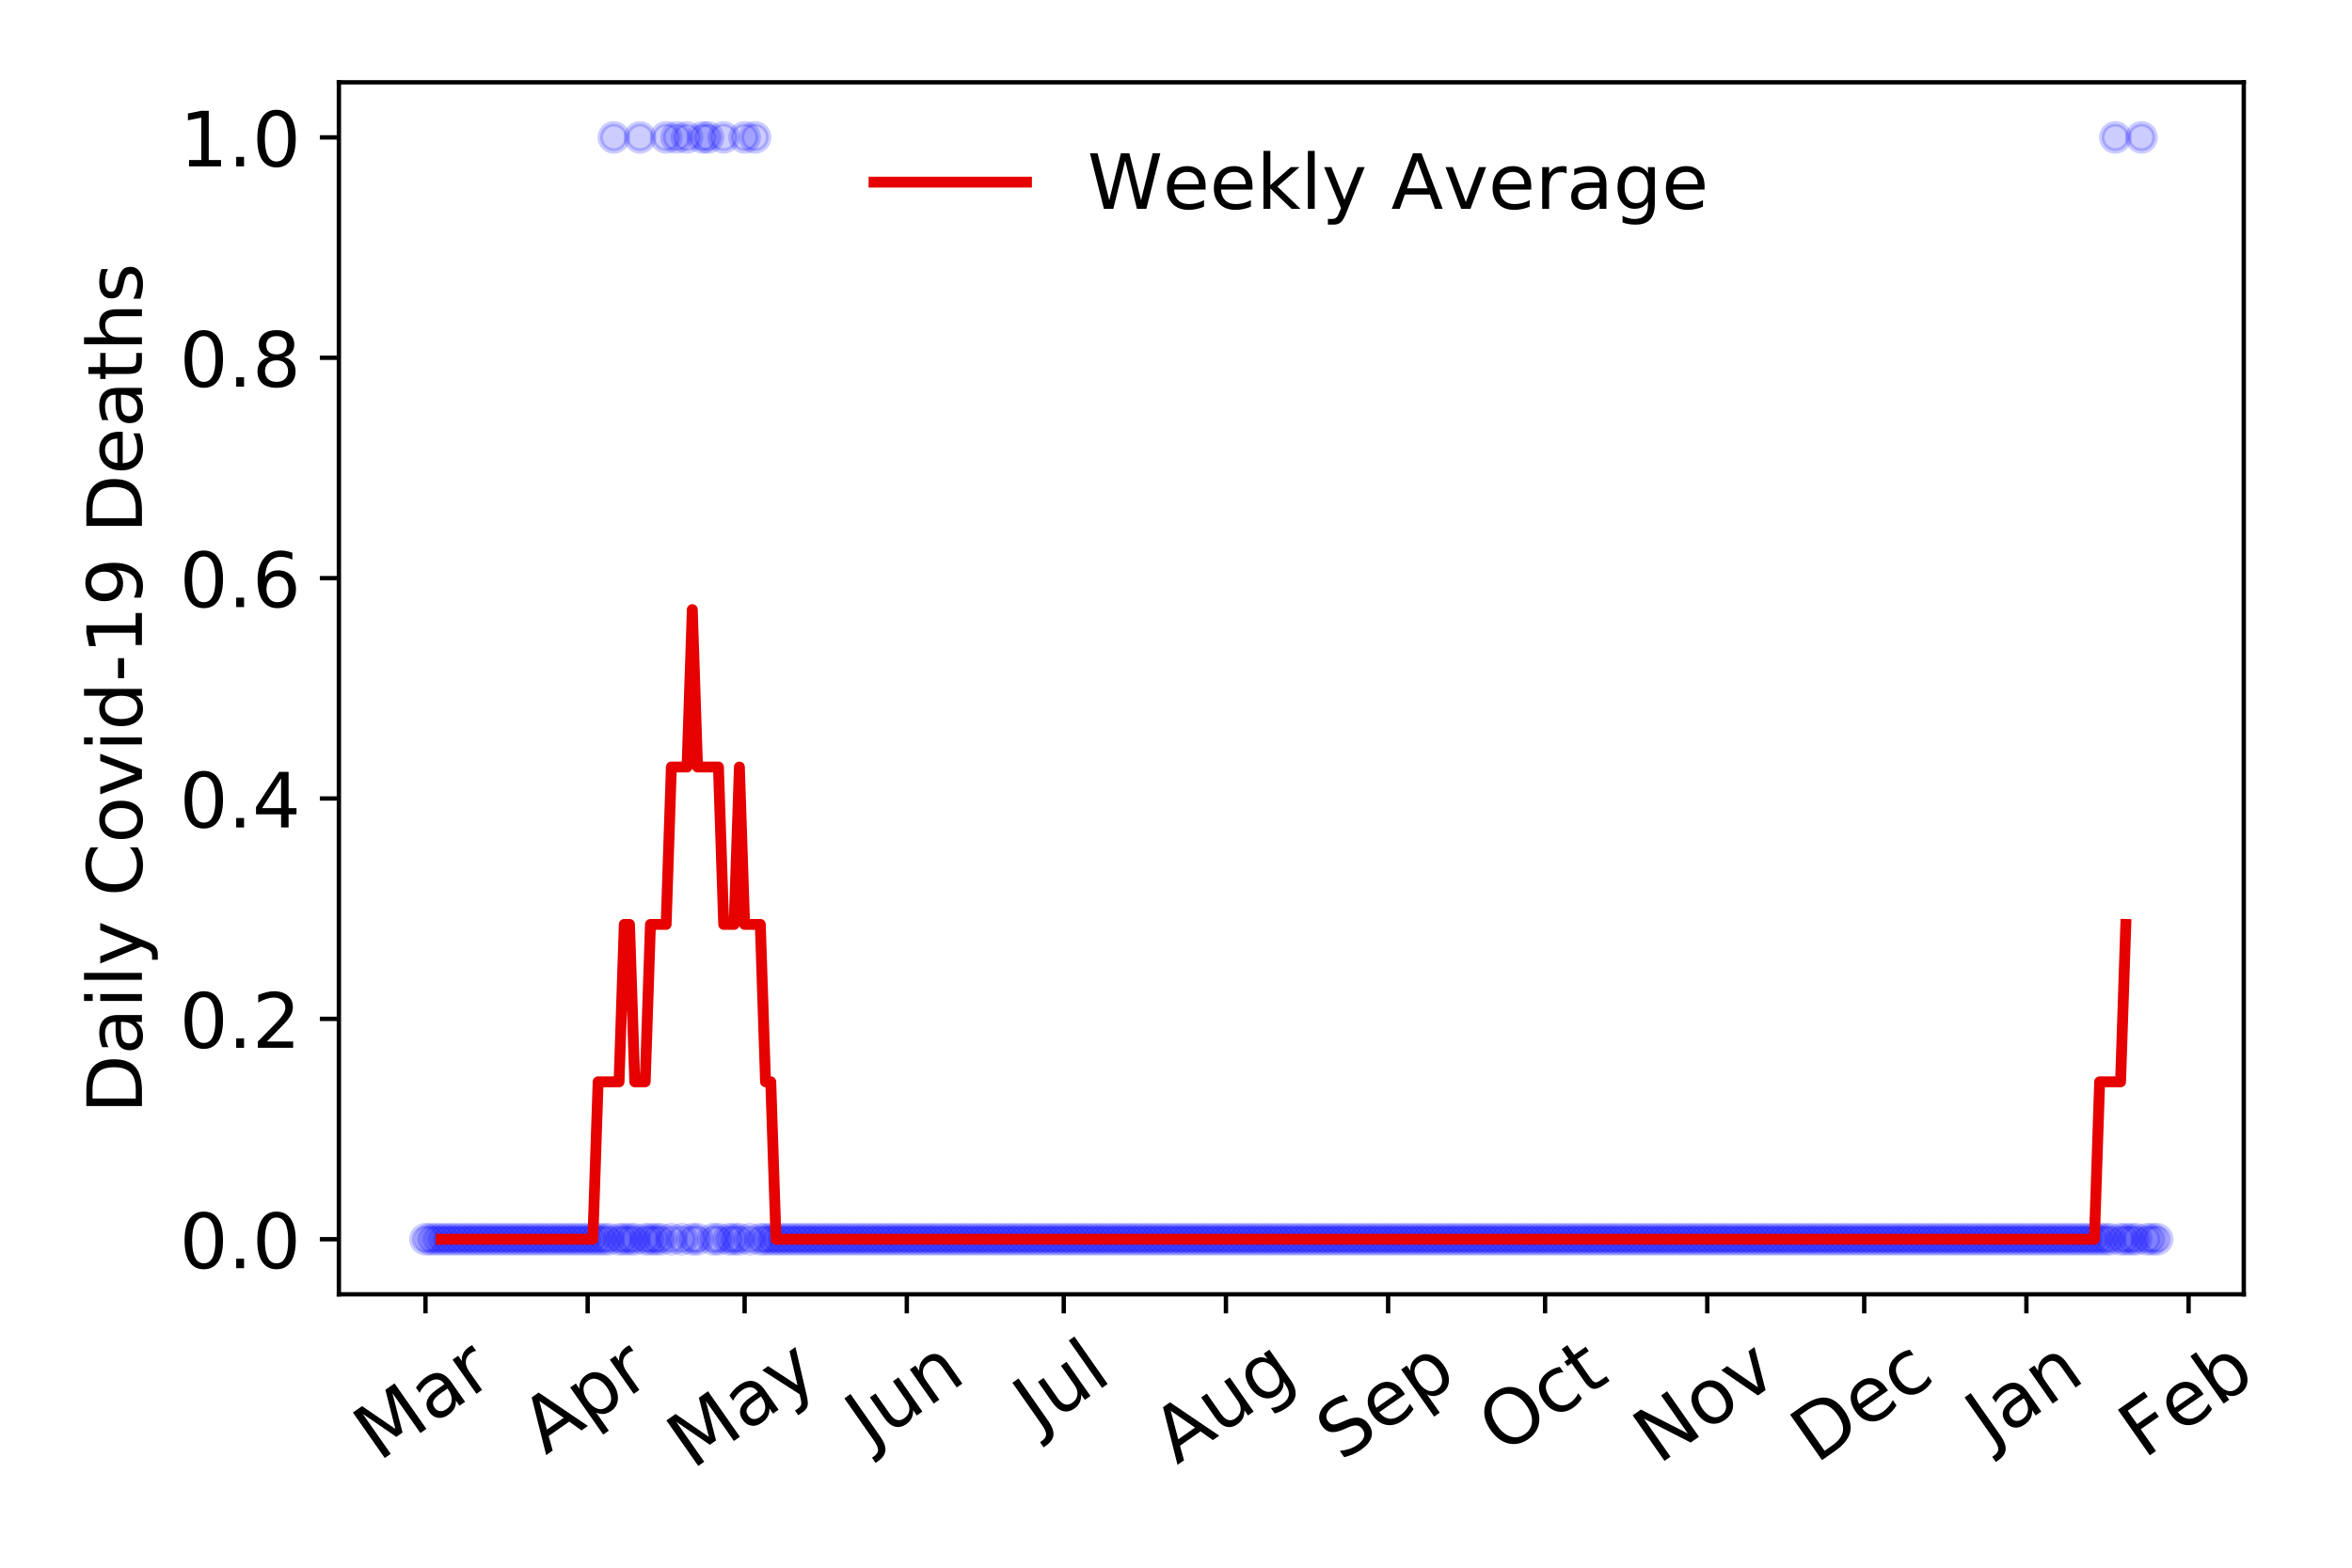 <?xml version="1.0" encoding="utf-8" standalone="no"?>
<!DOCTYPE svg PUBLIC "-//W3C//DTD SVG 1.1//EN"
  "http://www.w3.org/Graphics/SVG/1.1/DTD/svg11.dtd">
<!-- Created with matplotlib (https://matplotlib.org/) -->
<svg height="288pt" version="1.1" viewBox="0 0 432 288" width="432pt" xmlns="http://www.w3.org/2000/svg" xmlns:xlink="http://www.w3.org/1999/xlink">
 <defs>
  <style type="text/css">
*{stroke-linecap:butt;stroke-linejoin:round;}
  </style>
 </defs>
 <g id="figure_1">
  <g id="patch_1">
   <path d="M 0 288 
L 432 288 
L 432 0 
L 0 0 
z
" style="fill:#ffffff;"/>
  </g>
  <g id="axes_1">
   <g id="patch_2">
    <path d="M 62.245 237.778 
L 412.122 237.778 
L 412.122 15.12 
L 62.245 15.12 
z
" style="fill:#ffffff;"/>
   </g>
   <g id="matplotlib.axis_1">
    <g id="xtick_1">
     <g id="line2d_1">
      <defs>
       <path d="M 0 0 
L 0 3.5 
" id="mca8d628b04" style="stroke:#000000;stroke-width:0.8;"/>
      </defs>
      <g>
       <use style="stroke:#000000;stroke-width:0.8;" x="78.148" xlink:href="#mca8d628b04" y="237.778"/>
      </g>
     </g>
     <g id="text_1">
      <!-- Mar -->
      <defs>
       <path d="M 9.812 72.906 
L 24.516 72.906 
L 43.109 23.297 
L 61.812 72.906 
L 76.516 72.906 
L 76.516 0 
L 66.891 0 
L 66.891 64.016 
L 48.094 14.016 
L 38.188 14.016 
L 19.391 64.016 
L 19.391 0 
L 9.812 0 
z
" id="DejaVuSans-77"/>
       <path d="M 34.281 27.484 
Q 23.391 27.484 19.188 25 
Q 14.984 22.516 14.984 16.5 
Q 14.984 11.719 18.141 8.906 
Q 21.297 6.109 26.703 6.109 
Q 34.188 6.109 38.703 11.406 
Q 43.219 16.703 43.219 25.484 
L 43.219 27.484 
z
M 52.203 31.203 
L 52.203 0 
L 43.219 0 
L 43.219 8.297 
Q 40.141 3.328 35.547 0.953 
Q 30.953 -1.422 24.312 -1.422 
Q 15.922 -1.422 10.953 3.297 
Q 6 8.016 6 15.922 
Q 6 25.141 12.172 29.828 
Q 18.359 34.516 30.609 34.516 
L 43.219 34.516 
L 43.219 35.406 
Q 43.219 41.609 39.141 45 
Q 35.062 48.391 27.688 48.391 
Q 23 48.391 18.547 47.266 
Q 14.109 46.141 10.016 43.891 
L 10.016 52.203 
Q 14.938 54.109 19.578 55.047 
Q 24.219 56 28.609 56 
Q 40.484 56 46.344 49.844 
Q 52.203 43.703 52.203 31.203 
z
" id="DejaVuSans-97"/>
       <path d="M 41.109 46.297 
Q 39.594 47.172 37.812 47.578 
Q 36.031 48 33.891 48 
Q 26.266 48 22.188 43.047 
Q 18.109 38.094 18.109 28.812 
L 18.109 0 
L 9.078 0 
L 9.078 54.688 
L 18.109 54.688 
L 18.109 46.188 
Q 20.953 51.172 25.484 53.578 
Q 30.031 56 36.531 56 
Q 37.453 56 38.578 55.875 
Q 39.703 55.766 41.062 55.516 
z
" id="DejaVuSans-114"/>
      </defs>
      <g transform="translate(69.546 268.643)rotate(-35)scale(0.14 -0.14)">
       <use xlink:href="#DejaVuSans-77"/>
       <use x="86.279" xlink:href="#DejaVuSans-97"/>
       <use x="147.559" xlink:href="#DejaVuSans-114"/>
      </g>
     </g>
    </g>
    <g id="xtick_2">
     <g id="line2d_2">
      <g>
       <use style="stroke:#000000;stroke-width:0.8;" x="107.938" xlink:href="#mca8d628b04" y="237.778"/>
      </g>
     </g>
     <g id="text_2">
      <!-- Apr -->
      <defs>
       <path d="M 34.188 63.188 
L 20.797 26.906 
L 47.609 26.906 
z
M 28.609 72.906 
L 39.797 72.906 
L 67.578 0 
L 57.328 0 
L 50.688 18.703 
L 17.828 18.703 
L 11.188 0 
L 0.781 0 
z
" id="DejaVuSans-65"/>
       <path d="M 18.109 8.203 
L 18.109 -20.797 
L 9.078 -20.797 
L 9.078 54.688 
L 18.109 54.688 
L 18.109 46.391 
Q 20.953 51.266 25.266 53.625 
Q 29.594 56 35.594 56 
Q 45.562 56 51.781 48.094 
Q 58.016 40.188 58.016 27.297 
Q 58.016 14.406 51.781 6.484 
Q 45.562 -1.422 35.594 -1.422 
Q 29.594 -1.422 25.266 0.953 
Q 20.953 3.328 18.109 8.203 
z
M 48.688 27.297 
Q 48.688 37.203 44.609 42.844 
Q 40.531 48.484 33.406 48.484 
Q 26.266 48.484 22.188 42.844 
Q 18.109 37.203 18.109 27.297 
Q 18.109 17.391 22.188 11.75 
Q 26.266 6.109 33.406 6.109 
Q 40.531 6.109 44.609 11.75 
Q 48.688 17.391 48.688 27.297 
z
" id="DejaVuSans-112"/>
      </defs>
      <g transform="translate(100.233 267.384)rotate(-35)scale(0.14 -0.14)">
       <use xlink:href="#DejaVuSans-65"/>
       <use x="68.408" xlink:href="#DejaVuSans-112"/>
       <use x="131.885" xlink:href="#DejaVuSans-114"/>
      </g>
     </g>
    </g>
    <g id="xtick_3">
     <g id="line2d_3">
      <g>
       <use style="stroke:#000000;stroke-width:0.8;" x="136.766" xlink:href="#mca8d628b04" y="237.778"/>
      </g>
     </g>
     <g id="text_3">
      <!-- May -->
      <defs>
       <path d="M 32.172 -5.078 
Q 28.375 -14.844 24.75 -17.812 
Q 21.141 -20.797 15.094 -20.797 
L 7.906 -20.797 
L 7.906 -13.281 
L 13.188 -13.281 
Q 16.891 -13.281 18.938 -11.516 
Q 21 -9.766 23.484 -3.219 
L 25.094 0.875 
L 2.984 54.688 
L 12.5 54.688 
L 29.594 11.922 
L 46.688 54.688 
L 56.203 54.688 
z
" id="DejaVuSans-121"/>
      </defs>
      <g transform="translate(127.126 270.094)rotate(-35)scale(0.14 -0.14)">
       <use xlink:href="#DejaVuSans-77"/>
       <use x="86.279" xlink:href="#DejaVuSans-97"/>
       <use x="147.559" xlink:href="#DejaVuSans-121"/>
      </g>
     </g>
    </g>
    <g id="xtick_4">
     <g id="line2d_4">
      <g>
       <use style="stroke:#000000;stroke-width:0.8;" x="166.555" xlink:href="#mca8d628b04" y="237.778"/>
      </g>
     </g>
     <g id="text_4">
      <!-- Jun -->
      <defs>
       <path d="M 9.812 72.906 
L 19.672 72.906 
L 19.672 5.078 
Q 19.672 -8.109 14.672 -14.062 
Q 9.672 -20.016 -1.422 -20.016 
L -5.172 -20.016 
L -5.172 -11.719 
L -2.094 -11.719 
Q 4.438 -11.719 7.125 -8.047 
Q 9.812 -4.391 9.812 5.078 
z
" id="DejaVuSans-74"/>
       <path d="M 8.5 21.578 
L 8.5 54.688 
L 17.484 54.688 
L 17.484 21.922 
Q 17.484 14.156 20.5 10.266 
Q 23.531 6.391 29.594 6.391 
Q 36.859 6.391 41.078 11.031 
Q 45.312 15.672 45.312 23.688 
L 45.312 54.688 
L 54.297 54.688 
L 54.297 0 
L 45.312 0 
L 45.312 8.406 
Q 42.047 3.422 37.719 1 
Q 33.406 -1.422 27.688 -1.422 
Q 18.266 -1.422 13.375 4.438 
Q 8.5 10.297 8.5 21.578 
z
M 31.109 56 
z
" id="DejaVuSans-117"/>
       <path d="M 54.891 33.016 
L 54.891 0 
L 45.906 0 
L 45.906 32.719 
Q 45.906 40.484 42.875 44.328 
Q 39.844 48.188 33.797 48.188 
Q 26.516 48.188 22.312 43.547 
Q 18.109 38.922 18.109 30.906 
L 18.109 0 
L 9.078 0 
L 9.078 54.688 
L 18.109 54.688 
L 18.109 46.188 
Q 21.344 51.125 25.703 53.562 
Q 30.078 56 35.797 56 
Q 45.219 56 50.047 50.172 
Q 54.891 44.344 54.891 33.016 
z
" id="DejaVuSans-110"/>
      </defs>
      <g transform="translate(159.811 266.039)rotate(-35)scale(0.14 -0.14)">
       <use xlink:href="#DejaVuSans-74"/>
       <use x="29.492" xlink:href="#DejaVuSans-117"/>
       <use x="92.871" xlink:href="#DejaVuSans-110"/>
      </g>
     </g>
    </g>
    <g id="xtick_5">
     <g id="line2d_5">
      <g>
       <use style="stroke:#000000;stroke-width:0.8;" x="195.383" xlink:href="#mca8d628b04" y="237.778"/>
      </g>
     </g>
     <g id="text_5">
      <!-- Jul -->
      <defs>
       <path d="M 9.422 75.984 
L 18.406 75.984 
L 18.406 0 
L 9.422 0 
z
" id="DejaVuSans-108"/>
      </defs>
      <g transform="translate(190.68 263.181)rotate(-35)scale(0.14 -0.14)">
       <use xlink:href="#DejaVuSans-74"/>
       <use x="29.492" xlink:href="#DejaVuSans-117"/>
       <use x="92.871" xlink:href="#DejaVuSans-108"/>
      </g>
     </g>
    </g>
    <g id="xtick_6">
     <g id="line2d_6">
      <g>
       <use style="stroke:#000000;stroke-width:0.8;" x="225.172" xlink:href="#mca8d628b04" y="237.778"/>
      </g>
     </g>
     <g id="text_6">
      <!-- Aug -->
      <defs>
       <path d="M 45.406 27.984 
Q 45.406 37.75 41.375 43.109 
Q 37.359 48.484 30.078 48.484 
Q 22.859 48.484 18.828 43.109 
Q 14.797 37.75 14.797 27.984 
Q 14.797 18.266 18.828 12.891 
Q 22.859 7.516 30.078 7.516 
Q 37.359 7.516 41.375 12.891 
Q 45.406 18.266 45.406 27.984 
z
M 54.391 6.781 
Q 54.391 -7.172 48.188 -13.984 
Q 42 -20.797 29.203 -20.797 
Q 24.469 -20.797 20.266 -20.094 
Q 16.062 -19.391 12.109 -17.922 
L 12.109 -9.188 
Q 16.062 -11.328 19.922 -12.344 
Q 23.781 -13.375 27.781 -13.375 
Q 36.625 -13.375 41.016 -8.766 
Q 45.406 -4.156 45.406 5.172 
L 45.406 9.625 
Q 42.625 4.781 38.281 2.391 
Q 33.938 0 27.875 0 
Q 17.828 0 11.672 7.656 
Q 5.516 15.328 5.516 27.984 
Q 5.516 40.672 11.672 48.328 
Q 17.828 56 27.875 56 
Q 33.938 56 38.281 53.609 
Q 42.625 51.219 45.406 46.391 
L 45.406 54.688 
L 54.391 54.688 
z
" id="DejaVuSans-103"/>
      </defs>
      <g transform="translate(216.191 269.172)rotate(-35)scale(0.14 -0.14)">
       <use xlink:href="#DejaVuSans-65"/>
       <use x="68.408" xlink:href="#DejaVuSans-117"/>
       <use x="131.787" xlink:href="#DejaVuSans-103"/>
      </g>
     </g>
    </g>
    <g id="xtick_7">
     <g id="line2d_7">
      <g>
       <use style="stroke:#000000;stroke-width:0.8;" x="254.961" xlink:href="#mca8d628b04" y="237.778"/>
      </g>
     </g>
     <g id="text_7">
      <!-- Sep -->
      <defs>
       <path d="M 53.516 70.516 
L 53.516 60.891 
Q 47.906 63.578 42.922 64.891 
Q 37.938 66.219 33.297 66.219 
Q 25.25 66.219 20.875 63.094 
Q 16.5 59.969 16.5 54.203 
Q 16.5 49.359 19.406 46.891 
Q 22.312 44.438 30.422 42.922 
L 36.375 41.703 
Q 47.406 39.594 52.656 34.297 
Q 57.906 29 57.906 20.125 
Q 57.906 9.516 50.797 4.047 
Q 43.703 -1.422 29.984 -1.422 
Q 24.812 -1.422 18.969 -0.25 
Q 13.141 0.922 6.891 3.219 
L 6.891 13.375 
Q 12.891 10.016 18.656 8.297 
Q 24.422 6.594 29.984 6.594 
Q 38.422 6.594 43.016 9.906 
Q 47.609 13.234 47.609 19.391 
Q 47.609 24.75 44.312 27.781 
Q 41.016 30.812 33.5 32.328 
L 27.484 33.5 
Q 16.453 35.688 11.516 40.375 
Q 6.594 45.062 6.594 53.422 
Q 6.594 63.094 13.406 68.656 
Q 20.219 74.219 32.172 74.219 
Q 37.312 74.219 42.625 73.281 
Q 47.953 72.359 53.516 70.516 
z
" id="DejaVuSans-83"/>
       <path d="M 56.203 29.594 
L 56.203 25.203 
L 14.891 25.203 
Q 15.484 15.922 20.484 11.062 
Q 25.484 6.203 34.422 6.203 
Q 39.594 6.203 44.453 7.469 
Q 49.312 8.734 54.109 11.281 
L 54.109 2.781 
Q 49.266 0.734 44.188 -0.344 
Q 39.109 -1.422 33.891 -1.422 
Q 20.797 -1.422 13.156 6.188 
Q 5.516 13.812 5.516 26.812 
Q 5.516 40.234 12.766 48.109 
Q 20.016 56 32.328 56 
Q 43.359 56 49.781 48.891 
Q 56.203 41.797 56.203 29.594 
z
M 47.219 32.234 
Q 47.125 39.594 43.094 43.984 
Q 39.062 48.391 32.422 48.391 
Q 24.906 48.391 20.391 44.141 
Q 15.875 39.891 15.188 32.172 
z
" id="DejaVuSans-101"/>
      </defs>
      <g transform="translate(246.368 268.629)rotate(-35)scale(0.14 -0.14)">
       <use xlink:href="#DejaVuSans-83"/>
       <use x="63.477" xlink:href="#DejaVuSans-101"/>
       <use x="125" xlink:href="#DejaVuSans-112"/>
      </g>
     </g>
    </g>
    <g id="xtick_8">
     <g id="line2d_8">
      <g>
       <use style="stroke:#000000;stroke-width:0.8;" x="283.789" xlink:href="#mca8d628b04" y="237.778"/>
      </g>
     </g>
     <g id="text_8">
      <!-- Oct -->
      <defs>
       <path d="M 39.406 66.219 
Q 28.656 66.219 22.328 58.203 
Q 16.016 50.203 16.016 36.375 
Q 16.016 22.609 22.328 14.594 
Q 28.656 6.594 39.406 6.594 
Q 50.141 6.594 56.422 14.594 
Q 62.703 22.609 62.703 36.375 
Q 62.703 50.203 56.422 58.203 
Q 50.141 66.219 39.406 66.219 
z
M 39.406 74.219 
Q 54.734 74.219 63.906 63.938 
Q 73.094 53.656 73.094 36.375 
Q 73.094 19.141 63.906 8.859 
Q 54.734 -1.422 39.406 -1.422 
Q 24.031 -1.422 14.812 8.828 
Q 5.609 19.094 5.609 36.375 
Q 5.609 53.656 14.812 63.938 
Q 24.031 74.219 39.406 74.219 
z
" id="DejaVuSans-79"/>
       <path d="M 48.781 52.594 
L 48.781 44.188 
Q 44.969 46.297 41.141 47.344 
Q 37.312 48.391 33.406 48.391 
Q 24.656 48.391 19.812 42.844 
Q 14.984 37.312 14.984 27.297 
Q 14.984 17.281 19.812 11.734 
Q 24.656 6.203 33.406 6.203 
Q 37.312 6.203 41.141 7.25 
Q 44.969 8.297 48.781 10.406 
L 48.781 2.094 
Q 45.016 0.344 40.984 -0.531 
Q 36.969 -1.422 32.422 -1.422 
Q 20.062 -1.422 12.781 6.344 
Q 5.516 14.109 5.516 27.297 
Q 5.516 40.672 12.859 48.328 
Q 20.219 56 33.016 56 
Q 37.156 56 41.109 55.141 
Q 45.062 54.297 48.781 52.594 
z
" id="DejaVuSans-99"/>
       <path d="M 18.312 70.219 
L 18.312 54.688 
L 36.812 54.688 
L 36.812 47.703 
L 18.312 47.703 
L 18.312 18.016 
Q 18.312 11.328 20.141 9.422 
Q 21.969 7.516 27.594 7.516 
L 36.812 7.516 
L 36.812 0 
L 27.594 0 
Q 17.188 0 13.234 3.875 
Q 9.281 7.766 9.281 18.016 
L 9.281 47.703 
L 2.688 47.703 
L 2.688 54.688 
L 9.281 54.688 
L 9.281 70.219 
z
" id="DejaVuSans-116"/>
      </defs>
      <g transform="translate(276.09 267.377)rotate(-35)scale(0.14 -0.14)">
       <use xlink:href="#DejaVuSans-79"/>
       <use x="78.711" xlink:href="#DejaVuSans-99"/>
       <use x="133.691" xlink:href="#DejaVuSans-116"/>
      </g>
     </g>
    </g>
    <g id="xtick_9">
     <g id="line2d_9">
      <g>
       <use style="stroke:#000000;stroke-width:0.8;" x="313.578" xlink:href="#mca8d628b04" y="237.778"/>
      </g>
     </g>
     <g id="text_9">
      <!-- Nov -->
      <defs>
       <path d="M 9.812 72.906 
L 23.094 72.906 
L 55.422 11.922 
L 55.422 72.906 
L 64.984 72.906 
L 64.984 0 
L 51.703 0 
L 19.391 60.984 
L 19.391 0 
L 9.812 0 
z
" id="DejaVuSans-78"/>
       <path d="M 30.609 48.391 
Q 23.391 48.391 19.188 42.75 
Q 14.984 37.109 14.984 27.297 
Q 14.984 17.484 19.156 11.844 
Q 23.344 6.203 30.609 6.203 
Q 37.797 6.203 41.984 11.859 
Q 46.188 17.531 46.188 27.297 
Q 46.188 37.016 41.984 42.703 
Q 37.797 48.391 30.609 48.391 
z
M 30.609 56 
Q 42.328 56 49.016 48.375 
Q 55.719 40.766 55.719 27.297 
Q 55.719 13.875 49.016 6.219 
Q 42.328 -1.422 30.609 -1.422 
Q 18.844 -1.422 12.172 6.219 
Q 5.516 13.875 5.516 27.297 
Q 5.516 40.766 12.172 48.375 
Q 18.844 56 30.609 56 
z
" id="DejaVuSans-111"/>
       <path d="M 2.984 54.688 
L 12.5 54.688 
L 29.594 8.797 
L 46.688 54.688 
L 56.203 54.688 
L 35.688 0 
L 23.484 0 
z
" id="DejaVuSans-118"/>
      </defs>
      <g transform="translate(304.601 269.166)rotate(-35)scale(0.14 -0.14)">
       <use xlink:href="#DejaVuSans-78"/>
       <use x="74.805" xlink:href="#DejaVuSans-111"/>
       <use x="135.986" xlink:href="#DejaVuSans-118"/>
      </g>
     </g>
    </g>
    <g id="xtick_10">
     <g id="line2d_10">
      <g>
       <use style="stroke:#000000;stroke-width:0.8;" x="342.406" xlink:href="#mca8d628b04" y="237.778"/>
      </g>
     </g>
     <g id="text_10">
      <!-- Dec -->
      <defs>
       <path d="M 19.672 64.797 
L 19.672 8.109 
L 31.594 8.109 
Q 46.688 8.109 53.688 14.938 
Q 60.688 21.781 60.688 36.531 
Q 60.688 51.172 53.688 57.984 
Q 46.688 64.797 31.594 64.797 
z
M 9.812 72.906 
L 30.078 72.906 
Q 51.266 72.906 61.172 64.094 
Q 71.094 55.281 71.094 36.531 
Q 71.094 17.672 61.125 8.828 
Q 51.172 0 30.078 0 
L 9.812 0 
z
" id="DejaVuSans-68"/>
      </defs>
      <g transform="translate(333.525 269.032)rotate(-35)scale(0.14 -0.14)">
       <use xlink:href="#DejaVuSans-68"/>
       <use x="77.002" xlink:href="#DejaVuSans-101"/>
       <use x="138.525" xlink:href="#DejaVuSans-99"/>
      </g>
     </g>
    </g>
    <g id="xtick_11">
     <g id="line2d_11">
      <g>
       <use style="stroke:#000000;stroke-width:0.8;" x="372.195" xlink:href="#mca8d628b04" y="237.778"/>
      </g>
     </g>
     <g id="text_11">
      <!-- Jan -->
      <g transform="translate(365.571 265.871)rotate(-35)scale(0.14 -0.14)">
       <use xlink:href="#DejaVuSans-74"/>
       <use x="29.492" xlink:href="#DejaVuSans-97"/>
       <use x="90.771" xlink:href="#DejaVuSans-110"/>
      </g>
     </g>
    </g>
    <g id="xtick_12">
     <g id="line2d_12">
      <g>
       <use style="stroke:#000000;stroke-width:0.8;" x="401.984" xlink:href="#mca8d628b04" y="237.778"/>
      </g>
     </g>
     <g id="text_12">
      <!-- Feb -->
      <defs>
       <path d="M 9.812 72.906 
L 51.703 72.906 
L 51.703 64.594 
L 19.672 64.594 
L 19.672 43.109 
L 48.578 43.109 
L 48.578 34.812 
L 19.672 34.812 
L 19.672 0 
L 9.812 0 
z
" id="DejaVuSans-70"/>
       <path d="M 48.688 27.297 
Q 48.688 37.203 44.609 42.844 
Q 40.531 48.484 33.406 48.484 
Q 26.266 48.484 22.188 42.844 
Q 18.109 37.203 18.109 27.297 
Q 18.109 17.391 22.188 11.75 
Q 26.266 6.109 33.406 6.109 
Q 40.531 6.109 44.609 11.75 
Q 48.688 17.391 48.688 27.297 
z
M 18.109 46.391 
Q 20.953 51.266 25.266 53.625 
Q 29.594 56 35.594 56 
Q 45.562 56 51.781 48.094 
Q 58.016 40.188 58.016 27.297 
Q 58.016 14.406 51.781 6.484 
Q 45.562 -1.422 35.594 -1.422 
Q 29.594 -1.422 25.266 0.953 
Q 20.953 3.328 18.109 8.203 
L 18.109 0 
L 9.078 0 
L 9.078 75.984 
L 18.109 75.984 
z
" id="DejaVuSans-98"/>
      </defs>
      <g transform="translate(393.738 268.143)rotate(-35)scale(0.14 -0.14)">
       <use xlink:href="#DejaVuSans-70"/>
       <use x="57.441" xlink:href="#DejaVuSans-101"/>
       <use x="118.965" xlink:href="#DejaVuSans-98"/>
      </g>
     </g>
    </g>
   </g>
   <g id="matplotlib.axis_2">
    <g id="ytick_1">
     <g id="line2d_13">
      <defs>
       <path d="M 0 0 
L -3.5 0 
" id="m7c9e02ee3e" style="stroke:#000000;stroke-width:0.8;"/>
      </defs>
      <g>
       <use style="stroke:#000000;stroke-width:0.8;" x="62.245" xlink:href="#m7c9e02ee3e" y="227.657"/>
      </g>
     </g>
     <g id="text_13">
      <!-- 0.0 -->
      <defs>
       <path d="M 31.781 66.406 
Q 24.172 66.406 20.328 58.906 
Q 16.5 51.422 16.5 36.375 
Q 16.5 21.391 20.328 13.891 
Q 24.172 6.391 31.781 6.391 
Q 39.453 6.391 43.281 13.891 
Q 47.125 21.391 47.125 36.375 
Q 47.125 51.422 43.281 58.906 
Q 39.453 66.406 31.781 66.406 
z
M 31.781 74.219 
Q 44.047 74.219 50.516 64.516 
Q 56.984 54.828 56.984 36.375 
Q 56.984 17.969 50.516 8.266 
Q 44.047 -1.422 31.781 -1.422 
Q 19.531 -1.422 13.062 8.266 
Q 6.594 17.969 6.594 36.375 
Q 6.594 54.828 13.062 64.516 
Q 19.531 74.219 31.781 74.219 
z
" id="DejaVuSans-48"/>
       <path d="M 10.688 12.406 
L 21 12.406 
L 21 0 
L 10.688 0 
z
" id="DejaVuSans-46"/>
      </defs>
      <g transform="translate(32.981 232.976)scale(0.14 -0.14)">
       <use xlink:href="#DejaVuSans-48"/>
       <use x="63.623" xlink:href="#DejaVuSans-46"/>
       <use x="95.41" xlink:href="#DejaVuSans-48"/>
      </g>
     </g>
    </g>
    <g id="ytick_2">
     <g id="line2d_14">
      <g>
       <use style="stroke:#000000;stroke-width:0.8;" x="62.245" xlink:href="#m7c9e02ee3e" y="187.174"/>
      </g>
     </g>
     <g id="text_14">
      <!-- 0.2 -->
      <defs>
       <path d="M 19.188 8.297 
L 53.609 8.297 
L 53.609 0 
L 7.328 0 
L 7.328 8.297 
Q 12.938 14.109 22.625 23.891 
Q 32.328 33.688 34.812 36.531 
Q 39.547 41.844 41.422 45.531 
Q 43.312 49.219 43.312 52.781 
Q 43.312 58.594 39.234 62.25 
Q 35.156 65.922 28.609 65.922 
Q 23.969 65.922 18.812 64.312 
Q 13.672 62.703 7.812 59.422 
L 7.812 69.391 
Q 13.766 71.781 18.938 73 
Q 24.125 74.219 28.422 74.219 
Q 39.75 74.219 46.484 68.547 
Q 53.219 62.891 53.219 53.422 
Q 53.219 48.922 51.531 44.891 
Q 49.859 40.875 45.406 35.406 
Q 44.188 33.984 37.641 27.219 
Q 31.109 20.453 19.188 8.297 
z
" id="DejaVuSans-50"/>
      </defs>
      <g transform="translate(32.981 192.493)scale(0.14 -0.14)">
       <use xlink:href="#DejaVuSans-48"/>
       <use x="63.623" xlink:href="#DejaVuSans-46"/>
       <use x="95.41" xlink:href="#DejaVuSans-50"/>
      </g>
     </g>
    </g>
    <g id="ytick_3">
     <g id="line2d_15">
      <g>
       <use style="stroke:#000000;stroke-width:0.8;" x="62.245" xlink:href="#m7c9e02ee3e" y="146.691"/>
      </g>
     </g>
     <g id="text_15">
      <!-- 0.4 -->
      <defs>
       <path d="M 37.797 64.312 
L 12.891 25.391 
L 37.797 25.391 
z
M 35.203 72.906 
L 47.609 72.906 
L 47.609 25.391 
L 58.016 25.391 
L 58.016 17.188 
L 47.609 17.188 
L 47.609 0 
L 37.797 0 
L 37.797 17.188 
L 4.891 17.188 
L 4.891 26.703 
z
" id="DejaVuSans-52"/>
      </defs>
      <g transform="translate(32.981 152.01)scale(0.14 -0.14)">
       <use xlink:href="#DejaVuSans-48"/>
       <use x="63.623" xlink:href="#DejaVuSans-46"/>
       <use x="95.41" xlink:href="#DejaVuSans-52"/>
      </g>
     </g>
    </g>
    <g id="ytick_4">
     <g id="line2d_16">
      <g>
       <use style="stroke:#000000;stroke-width:0.8;" x="62.245" xlink:href="#m7c9e02ee3e" y="106.207"/>
      </g>
     </g>
     <g id="text_16">
      <!-- 0.6 -->
      <defs>
       <path d="M 33.016 40.375 
Q 26.375 40.375 22.484 35.828 
Q 18.609 31.297 18.609 23.391 
Q 18.609 15.531 22.484 10.953 
Q 26.375 6.391 33.016 6.391 
Q 39.656 6.391 43.531 10.953 
Q 47.406 15.531 47.406 23.391 
Q 47.406 31.297 43.531 35.828 
Q 39.656 40.375 33.016 40.375 
z
M 52.594 71.297 
L 52.594 62.312 
Q 48.875 64.062 45.094 64.984 
Q 41.312 65.922 37.594 65.922 
Q 27.828 65.922 22.672 59.328 
Q 17.531 52.734 16.797 39.406 
Q 19.672 43.656 24.016 45.922 
Q 28.375 48.188 33.594 48.188 
Q 44.578 48.188 50.953 41.516 
Q 57.328 34.859 57.328 23.391 
Q 57.328 12.156 50.688 5.359 
Q 44.047 -1.422 33.016 -1.422 
Q 20.359 -1.422 13.672 8.266 
Q 6.984 17.969 6.984 36.375 
Q 6.984 53.656 15.188 63.938 
Q 23.391 74.219 37.203 74.219 
Q 40.922 74.219 44.703 73.484 
Q 48.484 72.75 52.594 71.297 
z
" id="DejaVuSans-54"/>
      </defs>
      <g transform="translate(32.981 111.526)scale(0.14 -0.14)">
       <use xlink:href="#DejaVuSans-48"/>
       <use x="63.623" xlink:href="#DejaVuSans-46"/>
       <use x="95.41" xlink:href="#DejaVuSans-54"/>
      </g>
     </g>
    </g>
    <g id="ytick_5">
     <g id="line2d_17">
      <g>
       <use style="stroke:#000000;stroke-width:0.8;" x="62.245" xlink:href="#m7c9e02ee3e" y="65.724"/>
      </g>
     </g>
     <g id="text_17">
      <!-- 0.8 -->
      <defs>
       <path d="M 31.781 34.625 
Q 24.75 34.625 20.719 30.859 
Q 16.703 27.094 16.703 20.516 
Q 16.703 13.922 20.719 10.156 
Q 24.75 6.391 31.781 6.391 
Q 38.812 6.391 42.859 10.172 
Q 46.922 13.969 46.922 20.516 
Q 46.922 27.094 42.891 30.859 
Q 38.875 34.625 31.781 34.625 
z
M 21.922 38.812 
Q 15.578 40.375 12.031 44.719 
Q 8.5 49.078 8.5 55.328 
Q 8.5 64.062 14.719 69.141 
Q 20.953 74.219 31.781 74.219 
Q 42.672 74.219 48.875 69.141 
Q 55.078 64.062 55.078 55.328 
Q 55.078 49.078 51.531 44.719 
Q 48 40.375 41.703 38.812 
Q 48.828 37.156 52.797 32.312 
Q 56.781 27.484 56.781 20.516 
Q 56.781 9.906 50.312 4.234 
Q 43.844 -1.422 31.781 -1.422 
Q 19.734 -1.422 13.25 4.234 
Q 6.781 9.906 6.781 20.516 
Q 6.781 27.484 10.781 32.312 
Q 14.797 37.156 21.922 38.812 
z
M 18.312 54.391 
Q 18.312 48.734 21.844 45.562 
Q 25.391 42.391 31.781 42.391 
Q 38.141 42.391 41.719 45.562 
Q 45.312 48.734 45.312 54.391 
Q 45.312 60.062 41.719 63.234 
Q 38.141 66.406 31.781 66.406 
Q 25.391 66.406 21.844 63.234 
Q 18.312 60.062 18.312 54.391 
z
" id="DejaVuSans-56"/>
      </defs>
      <g transform="translate(32.981 71.043)scale(0.14 -0.14)">
       <use xlink:href="#DejaVuSans-48"/>
       <use x="63.623" xlink:href="#DejaVuSans-46"/>
       <use x="95.41" xlink:href="#DejaVuSans-56"/>
      </g>
     </g>
    </g>
    <g id="ytick_6">
     <g id="line2d_18">
      <g>
       <use style="stroke:#000000;stroke-width:0.8;" x="62.245" xlink:href="#m7c9e02ee3e" y="25.241"/>
      </g>
     </g>
     <g id="text_18">
      <!-- 1.0 -->
      <defs>
       <path d="M 12.406 8.297 
L 28.516 8.297 
L 28.516 63.922 
L 10.984 60.406 
L 10.984 69.391 
L 28.422 72.906 
L 38.281 72.906 
L 38.281 8.297 
L 54.391 8.297 
L 54.391 0 
L 12.406 0 
z
" id="DejaVuSans-49"/>
      </defs>
      <g transform="translate(32.981 30.56)scale(0.14 -0.14)">
       <use xlink:href="#DejaVuSans-49"/>
       <use x="63.623" xlink:href="#DejaVuSans-46"/>
       <use x="95.41" xlink:href="#DejaVuSans-48"/>
      </g>
     </g>
    </g>
    <g id="text_19">
     <!-- Daily Covid-19 Deaths -->
     <defs>
      <path d="M 9.422 54.688 
L 18.406 54.688 
L 18.406 0 
L 9.422 0 
z
M 9.422 75.984 
L 18.406 75.984 
L 18.406 64.594 
L 9.422 64.594 
z
" id="DejaVuSans-105"/>
      <path id="DejaVuSans-32"/>
      <path d="M 64.406 67.281 
L 64.406 56.891 
Q 59.422 61.531 53.781 63.812 
Q 48.141 66.109 41.797 66.109 
Q 29.297 66.109 22.656 58.469 
Q 16.016 50.828 16.016 36.375 
Q 16.016 21.969 22.656 14.328 
Q 29.297 6.688 41.797 6.688 
Q 48.141 6.688 53.781 8.984 
Q 59.422 11.281 64.406 15.922 
L 64.406 5.609 
Q 59.234 2.094 53.438 0.328 
Q 47.656 -1.422 41.219 -1.422 
Q 24.656 -1.422 15.125 8.703 
Q 5.609 18.844 5.609 36.375 
Q 5.609 53.953 15.125 64.078 
Q 24.656 74.219 41.219 74.219 
Q 47.75 74.219 53.531 72.484 
Q 59.328 70.75 64.406 67.281 
z
" id="DejaVuSans-67"/>
      <path d="M 45.406 46.391 
L 45.406 75.984 
L 54.391 75.984 
L 54.391 0 
L 45.406 0 
L 45.406 8.203 
Q 42.578 3.328 38.25 0.953 
Q 33.938 -1.422 27.875 -1.422 
Q 17.969 -1.422 11.734 6.484 
Q 5.516 14.406 5.516 27.297 
Q 5.516 40.188 11.734 48.094 
Q 17.969 56 27.875 56 
Q 33.938 56 38.25 53.625 
Q 42.578 51.266 45.406 46.391 
z
M 14.797 27.297 
Q 14.797 17.391 18.875 11.75 
Q 22.953 6.109 30.078 6.109 
Q 37.203 6.109 41.297 11.75 
Q 45.406 17.391 45.406 27.297 
Q 45.406 37.203 41.297 42.844 
Q 37.203 48.484 30.078 48.484 
Q 22.953 48.484 18.875 42.844 
Q 14.797 37.203 14.797 27.297 
z
" id="DejaVuSans-100"/>
      <path d="M 4.891 31.391 
L 31.203 31.391 
L 31.203 23.391 
L 4.891 23.391 
z
" id="DejaVuSans-45"/>
      <path d="M 10.984 1.516 
L 10.984 10.5 
Q 14.703 8.734 18.5 7.812 
Q 22.312 6.891 25.984 6.891 
Q 35.75 6.891 40.891 13.453 
Q 46.047 20.016 46.781 33.406 
Q 43.953 29.203 39.594 26.953 
Q 35.25 24.703 29.984 24.703 
Q 19.047 24.703 12.672 31.312 
Q 6.297 37.938 6.297 49.422 
Q 6.297 60.641 12.938 67.422 
Q 19.578 74.219 30.609 74.219 
Q 43.266 74.219 49.922 64.516 
Q 56.594 54.828 56.594 36.375 
Q 56.594 19.141 48.406 8.859 
Q 40.234 -1.422 26.422 -1.422 
Q 22.703 -1.422 18.891 -0.688 
Q 15.094 0.047 10.984 1.516 
z
M 30.609 32.422 
Q 37.25 32.422 41.125 36.953 
Q 45.016 41.5 45.016 49.422 
Q 45.016 57.281 41.125 61.844 
Q 37.25 66.406 30.609 66.406 
Q 23.969 66.406 20.094 61.844 
Q 16.219 57.281 16.219 49.422 
Q 16.219 41.5 20.094 36.953 
Q 23.969 32.422 30.609 32.422 
z
" id="DejaVuSans-57"/>
      <path d="M 54.891 33.016 
L 54.891 0 
L 45.906 0 
L 45.906 32.719 
Q 45.906 40.484 42.875 44.328 
Q 39.844 48.188 33.797 48.188 
Q 26.516 48.188 22.312 43.547 
Q 18.109 38.922 18.109 30.906 
L 18.109 0 
L 9.078 0 
L 9.078 75.984 
L 18.109 75.984 
L 18.109 46.188 
Q 21.344 51.125 25.703 53.562 
Q 30.078 56 35.797 56 
Q 45.219 56 50.047 50.172 
Q 54.891 44.344 54.891 33.016 
z
" id="DejaVuSans-104"/>
      <path d="M 44.281 53.078 
L 44.281 44.578 
Q 40.484 46.531 36.375 47.5 
Q 32.281 48.484 27.875 48.484 
Q 21.188 48.484 17.844 46.438 
Q 14.5 44.391 14.5 40.281 
Q 14.5 37.156 16.891 35.375 
Q 19.281 33.594 26.516 31.984 
L 29.594 31.297 
Q 39.156 29.25 43.188 25.516 
Q 47.219 21.781 47.219 15.094 
Q 47.219 7.469 41.188 3.016 
Q 35.156 -1.422 24.609 -1.422 
Q 20.219 -1.422 15.453 -0.562 
Q 10.688 0.297 5.422 2 
L 5.422 11.281 
Q 10.406 8.688 15.234 7.391 
Q 20.062 6.109 24.812 6.109 
Q 31.156 6.109 34.562 8.281 
Q 37.984 10.453 37.984 14.406 
Q 37.984 18.062 35.516 20.016 
Q 33.062 21.969 24.703 23.781 
L 21.578 24.516 
Q 13.234 26.266 9.516 29.906 
Q 5.812 33.547 5.812 39.891 
Q 5.812 47.609 11.281 51.797 
Q 16.75 56 26.812 56 
Q 31.781 56 36.172 55.266 
Q 40.578 54.547 44.281 53.078 
z
" id="DejaVuSans-115"/>
     </defs>
     <g transform="translate(26.069 204.56)rotate(-90)scale(0.14 -0.14)">
      <use xlink:href="#DejaVuSans-68"/>
      <use x="77.002" xlink:href="#DejaVuSans-97"/>
      <use x="138.281" xlink:href="#DejaVuSans-105"/>
      <use x="166.064" xlink:href="#DejaVuSans-108"/>
      <use x="193.848" xlink:href="#DejaVuSans-121"/>
      <use x="253.027" xlink:href="#DejaVuSans-32"/>
      <use x="284.814" xlink:href="#DejaVuSans-67"/>
      <use x="354.639" xlink:href="#DejaVuSans-111"/>
      <use x="415.82" xlink:href="#DejaVuSans-118"/>
      <use x="475" xlink:href="#DejaVuSans-105"/>
      <use x="502.783" xlink:href="#DejaVuSans-100"/>
      <use x="566.26" xlink:href="#DejaVuSans-45"/>
      <use x="602.344" xlink:href="#DejaVuSans-49"/>
      <use x="665.967" xlink:href="#DejaVuSans-57"/>
      <use x="729.59" xlink:href="#DejaVuSans-32"/>
      <use x="761.377" xlink:href="#DejaVuSans-68"/>
      <use x="838.379" xlink:href="#DejaVuSans-101"/>
      <use x="899.902" xlink:href="#DejaVuSans-97"/>
      <use x="961.182" xlink:href="#DejaVuSans-116"/>
      <use x="1000.391" xlink:href="#DejaVuSans-104"/>
      <use x="1063.77" xlink:href="#DejaVuSans-115"/>
     </g>
    </g>
   </g>
   <g id="line2d_19">
    <defs>
     <path d="M 0 2.5 
C 0.663 2.5 1.299 2.237 1.768 1.768 
C 2.237 1.299 2.5 0.663 2.5 0 
C 2.5 -0.663 2.237 -1.299 1.768 -1.768 
C 1.299 -2.237 0.663 -2.5 0 -2.5 
C -0.663 -2.5 -1.299 -2.237 -1.768 -1.768 
C -2.237 -1.299 -2.5 -0.663 -2.5 0 
C -2.5 0.663 -2.237 1.299 -1.768 1.768 
C -1.299 2.237 -0.663 2.5 0 2.5 
z
" id="m66473f46d0" style="stroke:#0000ff;stroke-opacity:0.2;"/>
    </defs>
    <g clip-path="url(#pdad324652a)">
     <use style="fill:#0000ff;fill-opacity:0.2;stroke:#0000ff;stroke-opacity:0.2;" x="78.148" xlink:href="#m66473f46d0" y="227.657"/>
     <use style="fill:#0000ff;fill-opacity:0.2;stroke:#0000ff;stroke-opacity:0.2;" x="79.109" xlink:href="#m66473f46d0" y="227.657"/>
     <use style="fill:#0000ff;fill-opacity:0.2;stroke:#0000ff;stroke-opacity:0.2;" x="80.07" xlink:href="#m66473f46d0" y="227.657"/>
     <use style="fill:#0000ff;fill-opacity:0.2;stroke:#0000ff;stroke-opacity:0.2;" x="81.031" xlink:href="#m66473f46d0" y="227.657"/>
     <use style="fill:#0000ff;fill-opacity:0.2;stroke:#0000ff;stroke-opacity:0.2;" x="81.992" xlink:href="#m66473f46d0" y="227.657"/>
     <use style="fill:#0000ff;fill-opacity:0.2;stroke:#0000ff;stroke-opacity:0.2;" x="82.953" xlink:href="#m66473f46d0" y="227.657"/>
     <use style="fill:#0000ff;fill-opacity:0.2;stroke:#0000ff;stroke-opacity:0.2;" x="83.914" xlink:href="#m66473f46d0" y="227.657"/>
     <use style="fill:#0000ff;fill-opacity:0.2;stroke:#0000ff;stroke-opacity:0.2;" x="84.875" xlink:href="#m66473f46d0" y="227.657"/>
     <use style="fill:#0000ff;fill-opacity:0.2;stroke:#0000ff;stroke-opacity:0.2;" x="85.836" xlink:href="#m66473f46d0" y="227.657"/>
     <use style="fill:#0000ff;fill-opacity:0.2;stroke:#0000ff;stroke-opacity:0.2;" x="86.797" xlink:href="#m66473f46d0" y="227.657"/>
     <use style="fill:#0000ff;fill-opacity:0.2;stroke:#0000ff;stroke-opacity:0.2;" x="87.758" xlink:href="#m66473f46d0" y="227.657"/>
     <use style="fill:#0000ff;fill-opacity:0.2;stroke:#0000ff;stroke-opacity:0.2;" x="88.719" xlink:href="#m66473f46d0" y="227.657"/>
     <use style="fill:#0000ff;fill-opacity:0.2;stroke:#0000ff;stroke-opacity:0.2;" x="89.68" xlink:href="#m66473f46d0" y="227.657"/>
     <use style="fill:#0000ff;fill-opacity:0.2;stroke:#0000ff;stroke-opacity:0.2;" x="90.641" xlink:href="#m66473f46d0" y="227.657"/>
     <use style="fill:#0000ff;fill-opacity:0.2;stroke:#0000ff;stroke-opacity:0.2;" x="91.602" xlink:href="#m66473f46d0" y="227.657"/>
     <use style="fill:#0000ff;fill-opacity:0.2;stroke:#0000ff;stroke-opacity:0.2;" x="92.563" xlink:href="#m66473f46d0" y="227.657"/>
     <use style="fill:#0000ff;fill-opacity:0.2;stroke:#0000ff;stroke-opacity:0.2;" x="93.523" xlink:href="#m66473f46d0" y="227.657"/>
     <use style="fill:#0000ff;fill-opacity:0.2;stroke:#0000ff;stroke-opacity:0.2;" x="94.484" xlink:href="#m66473f46d0" y="227.657"/>
     <use style="fill:#0000ff;fill-opacity:0.2;stroke:#0000ff;stroke-opacity:0.2;" x="95.445" xlink:href="#m66473f46d0" y="227.657"/>
     <use style="fill:#0000ff;fill-opacity:0.2;stroke:#0000ff;stroke-opacity:0.2;" x="96.406" xlink:href="#m66473f46d0" y="227.657"/>
     <use style="fill:#0000ff;fill-opacity:0.2;stroke:#0000ff;stroke-opacity:0.2;" x="97.367" xlink:href="#m66473f46d0" y="227.657"/>
     <use style="fill:#0000ff;fill-opacity:0.2;stroke:#0000ff;stroke-opacity:0.2;" x="98.328" xlink:href="#m66473f46d0" y="227.657"/>
     <use style="fill:#0000ff;fill-opacity:0.2;stroke:#0000ff;stroke-opacity:0.2;" x="99.289" xlink:href="#m66473f46d0" y="227.657"/>
     <use style="fill:#0000ff;fill-opacity:0.2;stroke:#0000ff;stroke-opacity:0.2;" x="100.25" xlink:href="#m66473f46d0" y="227.657"/>
     <use style="fill:#0000ff;fill-opacity:0.2;stroke:#0000ff;stroke-opacity:0.2;" x="101.211" xlink:href="#m66473f46d0" y="227.657"/>
     <use style="fill:#0000ff;fill-opacity:0.2;stroke:#0000ff;stroke-opacity:0.2;" x="102.172" xlink:href="#m66473f46d0" y="227.657"/>
     <use style="fill:#0000ff;fill-opacity:0.2;stroke:#0000ff;stroke-opacity:0.2;" x="103.133" xlink:href="#m66473f46d0" y="227.657"/>
     <use style="fill:#0000ff;fill-opacity:0.2;stroke:#0000ff;stroke-opacity:0.2;" x="104.094" xlink:href="#m66473f46d0" y="227.657"/>
     <use style="fill:#0000ff;fill-opacity:0.2;stroke:#0000ff;stroke-opacity:0.2;" x="105.055" xlink:href="#m66473f46d0" y="227.657"/>
     <use style="fill:#0000ff;fill-opacity:0.2;stroke:#0000ff;stroke-opacity:0.2;" x="106.016" xlink:href="#m66473f46d0" y="227.657"/>
     <use style="fill:#0000ff;fill-opacity:0.2;stroke:#0000ff;stroke-opacity:0.2;" x="106.977" xlink:href="#m66473f46d0" y="227.657"/>
     <use style="fill:#0000ff;fill-opacity:0.2;stroke:#0000ff;stroke-opacity:0.2;" x="107.938" xlink:href="#m66473f46d0" y="227.657"/>
     <use style="fill:#0000ff;fill-opacity:0.2;stroke:#0000ff;stroke-opacity:0.2;" x="108.898" xlink:href="#m66473f46d0" y="227.657"/>
     <use style="fill:#0000ff;fill-opacity:0.2;stroke:#0000ff;stroke-opacity:0.2;" x="109.859" xlink:href="#m66473f46d0" y="227.657"/>
     <use style="fill:#0000ff;fill-opacity:0.2;stroke:#0000ff;stroke-opacity:0.2;" x="110.82" xlink:href="#m66473f46d0" y="227.657"/>
     <use style="fill:#0000ff;fill-opacity:0.2;stroke:#0000ff;stroke-opacity:0.2;" x="111.781" xlink:href="#m66473f46d0" y="227.657"/>
     <use style="fill:#0000ff;fill-opacity:0.2;stroke:#0000ff;stroke-opacity:0.2;" x="112.742" xlink:href="#m66473f46d0" y="25.241"/>
     <use style="fill:#0000ff;fill-opacity:0.2;stroke:#0000ff;stroke-opacity:0.2;" x="113.703" xlink:href="#m66473f46d0" y="227.657"/>
     <use style="fill:#0000ff;fill-opacity:0.2;stroke:#0000ff;stroke-opacity:0.2;" x="114.664" xlink:href="#m66473f46d0" y="227.657"/>
     <use style="fill:#0000ff;fill-opacity:0.2;stroke:#0000ff;stroke-opacity:0.2;" x="115.625" xlink:href="#m66473f46d0" y="227.657"/>
     <use style="fill:#0000ff;fill-opacity:0.2;stroke:#0000ff;stroke-opacity:0.2;" x="116.586" xlink:href="#m66473f46d0" y="227.657"/>
     <use style="fill:#0000ff;fill-opacity:0.2;stroke:#0000ff;stroke-opacity:0.2;" x="117.547" xlink:href="#m66473f46d0" y="25.241"/>
     <use style="fill:#0000ff;fill-opacity:0.2;stroke:#0000ff;stroke-opacity:0.2;" x="118.508" xlink:href="#m66473f46d0" y="227.657"/>
     <use style="fill:#0000ff;fill-opacity:0.2;stroke:#0000ff;stroke-opacity:0.2;" x="119.469" xlink:href="#m66473f46d0" y="227.657"/>
     <use style="fill:#0000ff;fill-opacity:0.2;stroke:#0000ff;stroke-opacity:0.2;" x="120.43" xlink:href="#m66473f46d0" y="227.657"/>
     <use style="fill:#0000ff;fill-opacity:0.2;stroke:#0000ff;stroke-opacity:0.2;" x="121.391" xlink:href="#m66473f46d0" y="227.657"/>
     <use style="fill:#0000ff;fill-opacity:0.2;stroke:#0000ff;stroke-opacity:0.2;" x="122.352" xlink:href="#m66473f46d0" y="25.241"/>
     <use style="fill:#0000ff;fill-opacity:0.2;stroke:#0000ff;stroke-opacity:0.2;" x="123.312" xlink:href="#m66473f46d0" y="227.657"/>
     <use style="fill:#0000ff;fill-opacity:0.2;stroke:#0000ff;stroke-opacity:0.2;" x="124.273" xlink:href="#m66473f46d0" y="25.241"/>
     <use style="fill:#0000ff;fill-opacity:0.2;stroke:#0000ff;stroke-opacity:0.2;" x="125.234" xlink:href="#m66473f46d0" y="227.657"/>
     <use style="fill:#0000ff;fill-opacity:0.2;stroke:#0000ff;stroke-opacity:0.2;" x="126.195" xlink:href="#m66473f46d0" y="25.241"/>
     <use style="fill:#0000ff;fill-opacity:0.2;stroke:#0000ff;stroke-opacity:0.2;" x="127.156" xlink:href="#m66473f46d0" y="227.657"/>
     <use style="fill:#0000ff;fill-opacity:0.2;stroke:#0000ff;stroke-opacity:0.2;" x="128.117" xlink:href="#m66473f46d0" y="227.657"/>
     <use style="fill:#0000ff;fill-opacity:0.2;stroke:#0000ff;stroke-opacity:0.2;" x="129.078" xlink:href="#m66473f46d0" y="25.241"/>
     <use style="fill:#0000ff;fill-opacity:0.2;stroke:#0000ff;stroke-opacity:0.2;" x="130.039" xlink:href="#m66473f46d0" y="25.241"/>
     <use style="fill:#0000ff;fill-opacity:0.2;stroke:#0000ff;stroke-opacity:0.2;" x="131" xlink:href="#m66473f46d0" y="227.657"/>
     <use style="fill:#0000ff;fill-opacity:0.2;stroke:#0000ff;stroke-opacity:0.2;" x="131.961" xlink:href="#m66473f46d0" y="227.657"/>
     <use style="fill:#0000ff;fill-opacity:0.2;stroke:#0000ff;stroke-opacity:0.2;" x="132.922" xlink:href="#m66473f46d0" y="25.241"/>
     <use style="fill:#0000ff;fill-opacity:0.2;stroke:#0000ff;stroke-opacity:0.2;" x="133.883" xlink:href="#m66473f46d0" y="227.657"/>
     <use style="fill:#0000ff;fill-opacity:0.2;stroke:#0000ff;stroke-opacity:0.2;" x="134.844" xlink:href="#m66473f46d0" y="227.657"/>
     <use style="fill:#0000ff;fill-opacity:0.2;stroke:#0000ff;stroke-opacity:0.2;" x="135.805" xlink:href="#m66473f46d0" y="227.657"/>
     <use style="fill:#0000ff;fill-opacity:0.2;stroke:#0000ff;stroke-opacity:0.2;" x="136.766" xlink:href="#m66473f46d0" y="25.241"/>
     <use style="fill:#0000ff;fill-opacity:0.2;stroke:#0000ff;stroke-opacity:0.2;" x="137.727" xlink:href="#m66473f46d0" y="227.657"/>
     <use style="fill:#0000ff;fill-opacity:0.2;stroke:#0000ff;stroke-opacity:0.2;" x="138.687" xlink:href="#m66473f46d0" y="25.241"/>
     <use style="fill:#0000ff;fill-opacity:0.2;stroke:#0000ff;stroke-opacity:0.2;" x="139.648" xlink:href="#m66473f46d0" y="227.657"/>
     <use style="fill:#0000ff;fill-opacity:0.2;stroke:#0000ff;stroke-opacity:0.2;" x="140.609" xlink:href="#m66473f46d0" y="227.657"/>
     <use style="fill:#0000ff;fill-opacity:0.2;stroke:#0000ff;stroke-opacity:0.2;" x="141.57" xlink:href="#m66473f46d0" y="227.657"/>
     <use style="fill:#0000ff;fill-opacity:0.2;stroke:#0000ff;stroke-opacity:0.2;" x="142.531" xlink:href="#m66473f46d0" y="227.657"/>
     <use style="fill:#0000ff;fill-opacity:0.2;stroke:#0000ff;stroke-opacity:0.2;" x="143.492" xlink:href="#m66473f46d0" y="227.657"/>
     <use style="fill:#0000ff;fill-opacity:0.2;stroke:#0000ff;stroke-opacity:0.2;" x="144.453" xlink:href="#m66473f46d0" y="227.657"/>
     <use style="fill:#0000ff;fill-opacity:0.2;stroke:#0000ff;stroke-opacity:0.2;" x="145.414" xlink:href="#m66473f46d0" y="227.657"/>
     <use style="fill:#0000ff;fill-opacity:0.2;stroke:#0000ff;stroke-opacity:0.2;" x="146.375" xlink:href="#m66473f46d0" y="227.657"/>
     <use style="fill:#0000ff;fill-opacity:0.2;stroke:#0000ff;stroke-opacity:0.2;" x="147.336" xlink:href="#m66473f46d0" y="227.657"/>
     <use style="fill:#0000ff;fill-opacity:0.2;stroke:#0000ff;stroke-opacity:0.2;" x="148.297" xlink:href="#m66473f46d0" y="227.657"/>
     <use style="fill:#0000ff;fill-opacity:0.2;stroke:#0000ff;stroke-opacity:0.2;" x="149.258" xlink:href="#m66473f46d0" y="227.657"/>
     <use style="fill:#0000ff;fill-opacity:0.2;stroke:#0000ff;stroke-opacity:0.2;" x="150.219" xlink:href="#m66473f46d0" y="227.657"/>
     <use style="fill:#0000ff;fill-opacity:0.2;stroke:#0000ff;stroke-opacity:0.2;" x="151.18" xlink:href="#m66473f46d0" y="227.657"/>
     <use style="fill:#0000ff;fill-opacity:0.2;stroke:#0000ff;stroke-opacity:0.2;" x="152.141" xlink:href="#m66473f46d0" y="227.657"/>
     <use style="fill:#0000ff;fill-opacity:0.2;stroke:#0000ff;stroke-opacity:0.2;" x="153.101" xlink:href="#m66473f46d0" y="227.657"/>
     <use style="fill:#0000ff;fill-opacity:0.2;stroke:#0000ff;stroke-opacity:0.2;" x="154.062" xlink:href="#m66473f46d0" y="227.657"/>
     <use style="fill:#0000ff;fill-opacity:0.2;stroke:#0000ff;stroke-opacity:0.2;" x="155.023" xlink:href="#m66473f46d0" y="227.657"/>
     <use style="fill:#0000ff;fill-opacity:0.2;stroke:#0000ff;stroke-opacity:0.2;" x="155.984" xlink:href="#m66473f46d0" y="227.657"/>
     <use style="fill:#0000ff;fill-opacity:0.2;stroke:#0000ff;stroke-opacity:0.2;" x="156.945" xlink:href="#m66473f46d0" y="227.657"/>
     <use style="fill:#0000ff;fill-opacity:0.2;stroke:#0000ff;stroke-opacity:0.2;" x="157.906" xlink:href="#m66473f46d0" y="227.657"/>
     <use style="fill:#0000ff;fill-opacity:0.2;stroke:#0000ff;stroke-opacity:0.2;" x="158.867" xlink:href="#m66473f46d0" y="227.657"/>
     <use style="fill:#0000ff;fill-opacity:0.2;stroke:#0000ff;stroke-opacity:0.2;" x="159.828" xlink:href="#m66473f46d0" y="227.657"/>
     <use style="fill:#0000ff;fill-opacity:0.2;stroke:#0000ff;stroke-opacity:0.2;" x="160.789" xlink:href="#m66473f46d0" y="227.657"/>
     <use style="fill:#0000ff;fill-opacity:0.2;stroke:#0000ff;stroke-opacity:0.2;" x="161.75" xlink:href="#m66473f46d0" y="227.657"/>
     <use style="fill:#0000ff;fill-opacity:0.2;stroke:#0000ff;stroke-opacity:0.2;" x="162.711" xlink:href="#m66473f46d0" y="227.657"/>
     <use style="fill:#0000ff;fill-opacity:0.2;stroke:#0000ff;stroke-opacity:0.2;" x="163.672" xlink:href="#m66473f46d0" y="227.657"/>
     <use style="fill:#0000ff;fill-opacity:0.2;stroke:#0000ff;stroke-opacity:0.2;" x="164.633" xlink:href="#m66473f46d0" y="227.657"/>
     <use style="fill:#0000ff;fill-opacity:0.2;stroke:#0000ff;stroke-opacity:0.2;" x="165.594" xlink:href="#m66473f46d0" y="227.657"/>
     <use style="fill:#0000ff;fill-opacity:0.2;stroke:#0000ff;stroke-opacity:0.2;" x="166.555" xlink:href="#m66473f46d0" y="227.657"/>
     <use style="fill:#0000ff;fill-opacity:0.2;stroke:#0000ff;stroke-opacity:0.2;" x="167.516" xlink:href="#m66473f46d0" y="227.657"/>
     <use style="fill:#0000ff;fill-opacity:0.2;stroke:#0000ff;stroke-opacity:0.2;" x="168.476" xlink:href="#m66473f46d0" y="227.657"/>
     <use style="fill:#0000ff;fill-opacity:0.2;stroke:#0000ff;stroke-opacity:0.2;" x="169.437" xlink:href="#m66473f46d0" y="227.657"/>
     <use style="fill:#0000ff;fill-opacity:0.2;stroke:#0000ff;stroke-opacity:0.2;" x="170.398" xlink:href="#m66473f46d0" y="227.657"/>
     <use style="fill:#0000ff;fill-opacity:0.2;stroke:#0000ff;stroke-opacity:0.2;" x="171.359" xlink:href="#m66473f46d0" y="227.657"/>
     <use style="fill:#0000ff;fill-opacity:0.2;stroke:#0000ff;stroke-opacity:0.2;" x="172.32" xlink:href="#m66473f46d0" y="227.657"/>
     <use style="fill:#0000ff;fill-opacity:0.2;stroke:#0000ff;stroke-opacity:0.2;" x="173.281" xlink:href="#m66473f46d0" y="227.657"/>
     <use style="fill:#0000ff;fill-opacity:0.2;stroke:#0000ff;stroke-opacity:0.2;" x="174.242" xlink:href="#m66473f46d0" y="227.657"/>
     <use style="fill:#0000ff;fill-opacity:0.2;stroke:#0000ff;stroke-opacity:0.2;" x="175.203" xlink:href="#m66473f46d0" y="227.657"/>
     <use style="fill:#0000ff;fill-opacity:0.2;stroke:#0000ff;stroke-opacity:0.2;" x="176.164" xlink:href="#m66473f46d0" y="227.657"/>
     <use style="fill:#0000ff;fill-opacity:0.2;stroke:#0000ff;stroke-opacity:0.2;" x="177.125" xlink:href="#m66473f46d0" y="227.657"/>
     <use style="fill:#0000ff;fill-opacity:0.2;stroke:#0000ff;stroke-opacity:0.2;" x="178.086" xlink:href="#m66473f46d0" y="227.657"/>
     <use style="fill:#0000ff;fill-opacity:0.2;stroke:#0000ff;stroke-opacity:0.2;" x="179.047" xlink:href="#m66473f46d0" y="227.657"/>
     <use style="fill:#0000ff;fill-opacity:0.2;stroke:#0000ff;stroke-opacity:0.2;" x="180.008" xlink:href="#m66473f46d0" y="227.657"/>
     <use style="fill:#0000ff;fill-opacity:0.2;stroke:#0000ff;stroke-opacity:0.2;" x="180.969" xlink:href="#m66473f46d0" y="227.657"/>
     <use style="fill:#0000ff;fill-opacity:0.2;stroke:#0000ff;stroke-opacity:0.2;" x="181.93" xlink:href="#m66473f46d0" y="227.657"/>
     <use style="fill:#0000ff;fill-opacity:0.2;stroke:#0000ff;stroke-opacity:0.2;" x="182.891" xlink:href="#m66473f46d0" y="227.657"/>
     <use style="fill:#0000ff;fill-opacity:0.2;stroke:#0000ff;stroke-opacity:0.2;" x="183.851" xlink:href="#m66473f46d0" y="227.657"/>
     <use style="fill:#0000ff;fill-opacity:0.2;stroke:#0000ff;stroke-opacity:0.2;" x="184.812" xlink:href="#m66473f46d0" y="227.657"/>
     <use style="fill:#0000ff;fill-opacity:0.2;stroke:#0000ff;stroke-opacity:0.2;" x="185.773" xlink:href="#m66473f46d0" y="227.657"/>
     <use style="fill:#0000ff;fill-opacity:0.2;stroke:#0000ff;stroke-opacity:0.2;" x="186.734" xlink:href="#m66473f46d0" y="227.657"/>
     <use style="fill:#0000ff;fill-opacity:0.2;stroke:#0000ff;stroke-opacity:0.2;" x="187.695" xlink:href="#m66473f46d0" y="227.657"/>
     <use style="fill:#0000ff;fill-opacity:0.2;stroke:#0000ff;stroke-opacity:0.2;" x="188.656" xlink:href="#m66473f46d0" y="227.657"/>
     <use style="fill:#0000ff;fill-opacity:0.2;stroke:#0000ff;stroke-opacity:0.2;" x="189.617" xlink:href="#m66473f46d0" y="227.657"/>
     <use style="fill:#0000ff;fill-opacity:0.2;stroke:#0000ff;stroke-opacity:0.2;" x="190.578" xlink:href="#m66473f46d0" y="227.657"/>
     <use style="fill:#0000ff;fill-opacity:0.2;stroke:#0000ff;stroke-opacity:0.2;" x="191.539" xlink:href="#m66473f46d0" y="227.657"/>
     <use style="fill:#0000ff;fill-opacity:0.2;stroke:#0000ff;stroke-opacity:0.2;" x="192.5" xlink:href="#m66473f46d0" y="227.657"/>
     <use style="fill:#0000ff;fill-opacity:0.2;stroke:#0000ff;stroke-opacity:0.2;" x="193.461" xlink:href="#m66473f46d0" y="227.657"/>
     <use style="fill:#0000ff;fill-opacity:0.2;stroke:#0000ff;stroke-opacity:0.2;" x="194.422" xlink:href="#m66473f46d0" y="227.657"/>
     <use style="fill:#0000ff;fill-opacity:0.2;stroke:#0000ff;stroke-opacity:0.2;" x="195.383" xlink:href="#m66473f46d0" y="227.657"/>
     <use style="fill:#0000ff;fill-opacity:0.2;stroke:#0000ff;stroke-opacity:0.2;" x="196.344" xlink:href="#m66473f46d0" y="227.657"/>
     <use style="fill:#0000ff;fill-opacity:0.2;stroke:#0000ff;stroke-opacity:0.2;" x="197.305" xlink:href="#m66473f46d0" y="227.657"/>
     <use style="fill:#0000ff;fill-opacity:0.2;stroke:#0000ff;stroke-opacity:0.2;" x="198.265" xlink:href="#m66473f46d0" y="227.657"/>
     <use style="fill:#0000ff;fill-opacity:0.2;stroke:#0000ff;stroke-opacity:0.2;" x="199.226" xlink:href="#m66473f46d0" y="227.657"/>
     <use style="fill:#0000ff;fill-opacity:0.2;stroke:#0000ff;stroke-opacity:0.2;" x="200.187" xlink:href="#m66473f46d0" y="227.657"/>
     <use style="fill:#0000ff;fill-opacity:0.2;stroke:#0000ff;stroke-opacity:0.2;" x="201.148" xlink:href="#m66473f46d0" y="227.657"/>
     <use style="fill:#0000ff;fill-opacity:0.2;stroke:#0000ff;stroke-opacity:0.2;" x="202.109" xlink:href="#m66473f46d0" y="227.657"/>
     <use style="fill:#0000ff;fill-opacity:0.2;stroke:#0000ff;stroke-opacity:0.2;" x="203.07" xlink:href="#m66473f46d0" y="227.657"/>
     <use style="fill:#0000ff;fill-opacity:0.2;stroke:#0000ff;stroke-opacity:0.2;" x="204.031" xlink:href="#m66473f46d0" y="227.657"/>
     <use style="fill:#0000ff;fill-opacity:0.2;stroke:#0000ff;stroke-opacity:0.2;" x="204.992" xlink:href="#m66473f46d0" y="227.657"/>
     <use style="fill:#0000ff;fill-opacity:0.2;stroke:#0000ff;stroke-opacity:0.2;" x="205.953" xlink:href="#m66473f46d0" y="227.657"/>
     <use style="fill:#0000ff;fill-opacity:0.2;stroke:#0000ff;stroke-opacity:0.2;" x="206.914" xlink:href="#m66473f46d0" y="227.657"/>
     <use style="fill:#0000ff;fill-opacity:0.2;stroke:#0000ff;stroke-opacity:0.2;" x="207.875" xlink:href="#m66473f46d0" y="227.657"/>
     <use style="fill:#0000ff;fill-opacity:0.2;stroke:#0000ff;stroke-opacity:0.2;" x="208.836" xlink:href="#m66473f46d0" y="227.657"/>
     <use style="fill:#0000ff;fill-opacity:0.2;stroke:#0000ff;stroke-opacity:0.2;" x="209.797" xlink:href="#m66473f46d0" y="227.657"/>
     <use style="fill:#0000ff;fill-opacity:0.2;stroke:#0000ff;stroke-opacity:0.2;" x="210.758" xlink:href="#m66473f46d0" y="227.657"/>
     <use style="fill:#0000ff;fill-opacity:0.2;stroke:#0000ff;stroke-opacity:0.2;" x="211.719" xlink:href="#m66473f46d0" y="227.657"/>
     <use style="fill:#0000ff;fill-opacity:0.2;stroke:#0000ff;stroke-opacity:0.2;" x="212.68" xlink:href="#m66473f46d0" y="227.657"/>
     <use style="fill:#0000ff;fill-opacity:0.2;stroke:#0000ff;stroke-opacity:0.2;" x="213.64" xlink:href="#m66473f46d0" y="227.657"/>
     <use style="fill:#0000ff;fill-opacity:0.2;stroke:#0000ff;stroke-opacity:0.2;" x="214.601" xlink:href="#m66473f46d0" y="227.657"/>
     <use style="fill:#0000ff;fill-opacity:0.2;stroke:#0000ff;stroke-opacity:0.2;" x="215.562" xlink:href="#m66473f46d0" y="227.657"/>
     <use style="fill:#0000ff;fill-opacity:0.2;stroke:#0000ff;stroke-opacity:0.2;" x="216.523" xlink:href="#m66473f46d0" y="227.657"/>
     <use style="fill:#0000ff;fill-opacity:0.2;stroke:#0000ff;stroke-opacity:0.2;" x="217.484" xlink:href="#m66473f46d0" y="227.657"/>
     <use style="fill:#0000ff;fill-opacity:0.2;stroke:#0000ff;stroke-opacity:0.2;" x="218.445" xlink:href="#m66473f46d0" y="227.657"/>
     <use style="fill:#0000ff;fill-opacity:0.2;stroke:#0000ff;stroke-opacity:0.2;" x="219.406" xlink:href="#m66473f46d0" y="227.657"/>
     <use style="fill:#0000ff;fill-opacity:0.2;stroke:#0000ff;stroke-opacity:0.2;" x="220.367" xlink:href="#m66473f46d0" y="227.657"/>
     <use style="fill:#0000ff;fill-opacity:0.2;stroke:#0000ff;stroke-opacity:0.2;" x="221.328" xlink:href="#m66473f46d0" y="227.657"/>
     <use style="fill:#0000ff;fill-opacity:0.2;stroke:#0000ff;stroke-opacity:0.2;" x="222.289" xlink:href="#m66473f46d0" y="227.657"/>
     <use style="fill:#0000ff;fill-opacity:0.2;stroke:#0000ff;stroke-opacity:0.2;" x="223.25" xlink:href="#m66473f46d0" y="227.657"/>
     <use style="fill:#0000ff;fill-opacity:0.2;stroke:#0000ff;stroke-opacity:0.2;" x="224.211" xlink:href="#m66473f46d0" y="227.657"/>
     <use style="fill:#0000ff;fill-opacity:0.2;stroke:#0000ff;stroke-opacity:0.2;" x="225.172" xlink:href="#m66473f46d0" y="227.657"/>
     <use style="fill:#0000ff;fill-opacity:0.2;stroke:#0000ff;stroke-opacity:0.2;" x="226.133" xlink:href="#m66473f46d0" y="227.657"/>
     <use style="fill:#0000ff;fill-opacity:0.2;stroke:#0000ff;stroke-opacity:0.2;" x="227.094" xlink:href="#m66473f46d0" y="227.657"/>
     <use style="fill:#0000ff;fill-opacity:0.2;stroke:#0000ff;stroke-opacity:0.2;" x="228.055" xlink:href="#m66473f46d0" y="227.657"/>
     <use style="fill:#0000ff;fill-opacity:0.2;stroke:#0000ff;stroke-opacity:0.2;" x="229.015" xlink:href="#m66473f46d0" y="227.657"/>
     <use style="fill:#0000ff;fill-opacity:0.2;stroke:#0000ff;stroke-opacity:0.2;" x="229.976" xlink:href="#m66473f46d0" y="227.657"/>
     <use style="fill:#0000ff;fill-opacity:0.2;stroke:#0000ff;stroke-opacity:0.2;" x="230.937" xlink:href="#m66473f46d0" y="227.657"/>
     <use style="fill:#0000ff;fill-opacity:0.2;stroke:#0000ff;stroke-opacity:0.2;" x="231.898" xlink:href="#m66473f46d0" y="227.657"/>
     <use style="fill:#0000ff;fill-opacity:0.2;stroke:#0000ff;stroke-opacity:0.2;" x="232.859" xlink:href="#m66473f46d0" y="227.657"/>
     <use style="fill:#0000ff;fill-opacity:0.2;stroke:#0000ff;stroke-opacity:0.2;" x="233.82" xlink:href="#m66473f46d0" y="227.657"/>
     <use style="fill:#0000ff;fill-opacity:0.2;stroke:#0000ff;stroke-opacity:0.2;" x="234.781" xlink:href="#m66473f46d0" y="227.657"/>
     <use style="fill:#0000ff;fill-opacity:0.2;stroke:#0000ff;stroke-opacity:0.2;" x="235.742" xlink:href="#m66473f46d0" y="227.657"/>
     <use style="fill:#0000ff;fill-opacity:0.2;stroke:#0000ff;stroke-opacity:0.2;" x="236.703" xlink:href="#m66473f46d0" y="227.657"/>
     <use style="fill:#0000ff;fill-opacity:0.2;stroke:#0000ff;stroke-opacity:0.2;" x="237.664" xlink:href="#m66473f46d0" y="227.657"/>
     <use style="fill:#0000ff;fill-opacity:0.2;stroke:#0000ff;stroke-opacity:0.2;" x="238.625" xlink:href="#m66473f46d0" y="227.657"/>
     <use style="fill:#0000ff;fill-opacity:0.2;stroke:#0000ff;stroke-opacity:0.2;" x="239.586" xlink:href="#m66473f46d0" y="227.657"/>
     <use style="fill:#0000ff;fill-opacity:0.2;stroke:#0000ff;stroke-opacity:0.2;" x="240.547" xlink:href="#m66473f46d0" y="227.657"/>
     <use style="fill:#0000ff;fill-opacity:0.2;stroke:#0000ff;stroke-opacity:0.2;" x="241.508" xlink:href="#m66473f46d0" y="227.657"/>
     <use style="fill:#0000ff;fill-opacity:0.2;stroke:#0000ff;stroke-opacity:0.2;" x="242.469" xlink:href="#m66473f46d0" y="227.657"/>
     <use style="fill:#0000ff;fill-opacity:0.2;stroke:#0000ff;stroke-opacity:0.2;" x="243.429" xlink:href="#m66473f46d0" y="227.657"/>
     <use style="fill:#0000ff;fill-opacity:0.2;stroke:#0000ff;stroke-opacity:0.2;" x="244.39" xlink:href="#m66473f46d0" y="227.657"/>
     <use style="fill:#0000ff;fill-opacity:0.2;stroke:#0000ff;stroke-opacity:0.2;" x="245.351" xlink:href="#m66473f46d0" y="227.657"/>
     <use style="fill:#0000ff;fill-opacity:0.2;stroke:#0000ff;stroke-opacity:0.2;" x="246.312" xlink:href="#m66473f46d0" y="227.657"/>
     <use style="fill:#0000ff;fill-opacity:0.2;stroke:#0000ff;stroke-opacity:0.2;" x="247.273" xlink:href="#m66473f46d0" y="227.657"/>
     <use style="fill:#0000ff;fill-opacity:0.2;stroke:#0000ff;stroke-opacity:0.2;" x="248.234" xlink:href="#m66473f46d0" y="227.657"/>
     <use style="fill:#0000ff;fill-opacity:0.2;stroke:#0000ff;stroke-opacity:0.2;" x="249.195" xlink:href="#m66473f46d0" y="227.657"/>
     <use style="fill:#0000ff;fill-opacity:0.2;stroke:#0000ff;stroke-opacity:0.2;" x="250.156" xlink:href="#m66473f46d0" y="227.657"/>
     <use style="fill:#0000ff;fill-opacity:0.2;stroke:#0000ff;stroke-opacity:0.2;" x="251.117" xlink:href="#m66473f46d0" y="227.657"/>
     <use style="fill:#0000ff;fill-opacity:0.2;stroke:#0000ff;stroke-opacity:0.2;" x="252.078" xlink:href="#m66473f46d0" y="227.657"/>
     <use style="fill:#0000ff;fill-opacity:0.2;stroke:#0000ff;stroke-opacity:0.2;" x="253.039" xlink:href="#m66473f46d0" y="227.657"/>
     <use style="fill:#0000ff;fill-opacity:0.2;stroke:#0000ff;stroke-opacity:0.2;" x="254" xlink:href="#m66473f46d0" y="227.657"/>
     <use style="fill:#0000ff;fill-opacity:0.2;stroke:#0000ff;stroke-opacity:0.2;" x="254.961" xlink:href="#m66473f46d0" y="227.657"/>
     <use style="fill:#0000ff;fill-opacity:0.2;stroke:#0000ff;stroke-opacity:0.2;" x="255.922" xlink:href="#m66473f46d0" y="227.657"/>
     <use style="fill:#0000ff;fill-opacity:0.2;stroke:#0000ff;stroke-opacity:0.2;" x="256.883" xlink:href="#m66473f46d0" y="227.657"/>
     <use style="fill:#0000ff;fill-opacity:0.2;stroke:#0000ff;stroke-opacity:0.2;" x="257.844" xlink:href="#m66473f46d0" y="227.657"/>
     <use style="fill:#0000ff;fill-opacity:0.2;stroke:#0000ff;stroke-opacity:0.2;" x="258.804" xlink:href="#m66473f46d0" y="227.657"/>
     <use style="fill:#0000ff;fill-opacity:0.2;stroke:#0000ff;stroke-opacity:0.2;" x="259.765" xlink:href="#m66473f46d0" y="227.657"/>
     <use style="fill:#0000ff;fill-opacity:0.2;stroke:#0000ff;stroke-opacity:0.2;" x="260.726" xlink:href="#m66473f46d0" y="227.657"/>
     <use style="fill:#0000ff;fill-opacity:0.2;stroke:#0000ff;stroke-opacity:0.2;" x="261.687" xlink:href="#m66473f46d0" y="227.657"/>
     <use style="fill:#0000ff;fill-opacity:0.2;stroke:#0000ff;stroke-opacity:0.2;" x="262.648" xlink:href="#m66473f46d0" y="227.657"/>
     <use style="fill:#0000ff;fill-opacity:0.2;stroke:#0000ff;stroke-opacity:0.2;" x="263.609" xlink:href="#m66473f46d0" y="227.657"/>
     <use style="fill:#0000ff;fill-opacity:0.2;stroke:#0000ff;stroke-opacity:0.2;" x="264.57" xlink:href="#m66473f46d0" y="227.657"/>
     <use style="fill:#0000ff;fill-opacity:0.2;stroke:#0000ff;stroke-opacity:0.2;" x="265.531" xlink:href="#m66473f46d0" y="227.657"/>
     <use style="fill:#0000ff;fill-opacity:0.2;stroke:#0000ff;stroke-opacity:0.2;" x="266.492" xlink:href="#m66473f46d0" y="227.657"/>
     <use style="fill:#0000ff;fill-opacity:0.2;stroke:#0000ff;stroke-opacity:0.2;" x="267.453" xlink:href="#m66473f46d0" y="227.657"/>
     <use style="fill:#0000ff;fill-opacity:0.2;stroke:#0000ff;stroke-opacity:0.2;" x="268.414" xlink:href="#m66473f46d0" y="227.657"/>
     <use style="fill:#0000ff;fill-opacity:0.2;stroke:#0000ff;stroke-opacity:0.2;" x="269.375" xlink:href="#m66473f46d0" y="227.657"/>
     <use style="fill:#0000ff;fill-opacity:0.2;stroke:#0000ff;stroke-opacity:0.2;" x="270.336" xlink:href="#m66473f46d0" y="227.657"/>
     <use style="fill:#0000ff;fill-opacity:0.2;stroke:#0000ff;stroke-opacity:0.2;" x="271.297" xlink:href="#m66473f46d0" y="227.657"/>
     <use style="fill:#0000ff;fill-opacity:0.2;stroke:#0000ff;stroke-opacity:0.2;" x="272.258" xlink:href="#m66473f46d0" y="227.657"/>
     <use style="fill:#0000ff;fill-opacity:0.2;stroke:#0000ff;stroke-opacity:0.2;" x="273.218" xlink:href="#m66473f46d0" y="227.657"/>
     <use style="fill:#0000ff;fill-opacity:0.2;stroke:#0000ff;stroke-opacity:0.2;" x="274.179" xlink:href="#m66473f46d0" y="227.657"/>
     <use style="fill:#0000ff;fill-opacity:0.2;stroke:#0000ff;stroke-opacity:0.2;" x="275.14" xlink:href="#m66473f46d0" y="227.657"/>
     <use style="fill:#0000ff;fill-opacity:0.2;stroke:#0000ff;stroke-opacity:0.2;" x="276.101" xlink:href="#m66473f46d0" y="227.657"/>
     <use style="fill:#0000ff;fill-opacity:0.2;stroke:#0000ff;stroke-opacity:0.2;" x="277.062" xlink:href="#m66473f46d0" y="227.657"/>
     <use style="fill:#0000ff;fill-opacity:0.2;stroke:#0000ff;stroke-opacity:0.2;" x="278.023" xlink:href="#m66473f46d0" y="227.657"/>
     <use style="fill:#0000ff;fill-opacity:0.2;stroke:#0000ff;stroke-opacity:0.2;" x="278.984" xlink:href="#m66473f46d0" y="227.657"/>
     <use style="fill:#0000ff;fill-opacity:0.2;stroke:#0000ff;stroke-opacity:0.2;" x="279.945" xlink:href="#m66473f46d0" y="227.657"/>
     <use style="fill:#0000ff;fill-opacity:0.2;stroke:#0000ff;stroke-opacity:0.2;" x="280.906" xlink:href="#m66473f46d0" y="227.657"/>
     <use style="fill:#0000ff;fill-opacity:0.2;stroke:#0000ff;stroke-opacity:0.2;" x="281.867" xlink:href="#m66473f46d0" y="227.657"/>
     <use style="fill:#0000ff;fill-opacity:0.2;stroke:#0000ff;stroke-opacity:0.2;" x="282.828" xlink:href="#m66473f46d0" y="227.657"/>
     <use style="fill:#0000ff;fill-opacity:0.2;stroke:#0000ff;stroke-opacity:0.2;" x="283.789" xlink:href="#m66473f46d0" y="227.657"/>
     <use style="fill:#0000ff;fill-opacity:0.2;stroke:#0000ff;stroke-opacity:0.2;" x="284.75" xlink:href="#m66473f46d0" y="227.657"/>
     <use style="fill:#0000ff;fill-opacity:0.2;stroke:#0000ff;stroke-opacity:0.2;" x="285.711" xlink:href="#m66473f46d0" y="227.657"/>
     <use style="fill:#0000ff;fill-opacity:0.2;stroke:#0000ff;stroke-opacity:0.2;" x="286.672" xlink:href="#m66473f46d0" y="227.657"/>
     <use style="fill:#0000ff;fill-opacity:0.2;stroke:#0000ff;stroke-opacity:0.2;" x="287.633" xlink:href="#m66473f46d0" y="227.657"/>
     <use style="fill:#0000ff;fill-opacity:0.2;stroke:#0000ff;stroke-opacity:0.2;" x="288.593" xlink:href="#m66473f46d0" y="227.657"/>
     <use style="fill:#0000ff;fill-opacity:0.2;stroke:#0000ff;stroke-opacity:0.2;" x="289.554" xlink:href="#m66473f46d0" y="227.657"/>
     <use style="fill:#0000ff;fill-opacity:0.2;stroke:#0000ff;stroke-opacity:0.2;" x="290.515" xlink:href="#m66473f46d0" y="227.657"/>
     <use style="fill:#0000ff;fill-opacity:0.2;stroke:#0000ff;stroke-opacity:0.2;" x="291.476" xlink:href="#m66473f46d0" y="227.657"/>
     <use style="fill:#0000ff;fill-opacity:0.2;stroke:#0000ff;stroke-opacity:0.2;" x="292.437" xlink:href="#m66473f46d0" y="227.657"/>
     <use style="fill:#0000ff;fill-opacity:0.2;stroke:#0000ff;stroke-opacity:0.2;" x="293.398" xlink:href="#m66473f46d0" y="227.657"/>
     <use style="fill:#0000ff;fill-opacity:0.2;stroke:#0000ff;stroke-opacity:0.2;" x="294.359" xlink:href="#m66473f46d0" y="227.657"/>
     <use style="fill:#0000ff;fill-opacity:0.2;stroke:#0000ff;stroke-opacity:0.2;" x="295.32" xlink:href="#m66473f46d0" y="227.657"/>
     <use style="fill:#0000ff;fill-opacity:0.2;stroke:#0000ff;stroke-opacity:0.2;" x="296.281" xlink:href="#m66473f46d0" y="227.657"/>
     <use style="fill:#0000ff;fill-opacity:0.2;stroke:#0000ff;stroke-opacity:0.2;" x="297.242" xlink:href="#m66473f46d0" y="227.657"/>
     <use style="fill:#0000ff;fill-opacity:0.2;stroke:#0000ff;stroke-opacity:0.2;" x="298.203" xlink:href="#m66473f46d0" y="227.657"/>
     <use style="fill:#0000ff;fill-opacity:0.2;stroke:#0000ff;stroke-opacity:0.2;" x="299.164" xlink:href="#m66473f46d0" y="227.657"/>
     <use style="fill:#0000ff;fill-opacity:0.2;stroke:#0000ff;stroke-opacity:0.2;" x="300.125" xlink:href="#m66473f46d0" y="227.657"/>
     <use style="fill:#0000ff;fill-opacity:0.2;stroke:#0000ff;stroke-opacity:0.2;" x="301.086" xlink:href="#m66473f46d0" y="227.657"/>
     <use style="fill:#0000ff;fill-opacity:0.2;stroke:#0000ff;stroke-opacity:0.2;" x="302.047" xlink:href="#m66473f46d0" y="227.657"/>
     <use style="fill:#0000ff;fill-opacity:0.2;stroke:#0000ff;stroke-opacity:0.2;" x="303.008" xlink:href="#m66473f46d0" y="227.657"/>
     <use style="fill:#0000ff;fill-opacity:0.2;stroke:#0000ff;stroke-opacity:0.2;" x="303.968" xlink:href="#m66473f46d0" y="227.657"/>
     <use style="fill:#0000ff;fill-opacity:0.2;stroke:#0000ff;stroke-opacity:0.2;" x="304.929" xlink:href="#m66473f46d0" y="227.657"/>
     <use style="fill:#0000ff;fill-opacity:0.2;stroke:#0000ff;stroke-opacity:0.2;" x="305.89" xlink:href="#m66473f46d0" y="227.657"/>
     <use style="fill:#0000ff;fill-opacity:0.2;stroke:#0000ff;stroke-opacity:0.2;" x="306.851" xlink:href="#m66473f46d0" y="227.657"/>
     <use style="fill:#0000ff;fill-opacity:0.2;stroke:#0000ff;stroke-opacity:0.2;" x="307.812" xlink:href="#m66473f46d0" y="227.657"/>
     <use style="fill:#0000ff;fill-opacity:0.2;stroke:#0000ff;stroke-opacity:0.2;" x="308.773" xlink:href="#m66473f46d0" y="227.657"/>
     <use style="fill:#0000ff;fill-opacity:0.2;stroke:#0000ff;stroke-opacity:0.2;" x="309.734" xlink:href="#m66473f46d0" y="227.657"/>
     <use style="fill:#0000ff;fill-opacity:0.2;stroke:#0000ff;stroke-opacity:0.2;" x="310.695" xlink:href="#m66473f46d0" y="227.657"/>
     <use style="fill:#0000ff;fill-opacity:0.2;stroke:#0000ff;stroke-opacity:0.2;" x="311.656" xlink:href="#m66473f46d0" y="227.657"/>
     <use style="fill:#0000ff;fill-opacity:0.2;stroke:#0000ff;stroke-opacity:0.2;" x="312.617" xlink:href="#m66473f46d0" y="227.657"/>
     <use style="fill:#0000ff;fill-opacity:0.2;stroke:#0000ff;stroke-opacity:0.2;" x="313.578" xlink:href="#m66473f46d0" y="227.657"/>
     <use style="fill:#0000ff;fill-opacity:0.2;stroke:#0000ff;stroke-opacity:0.2;" x="314.539" xlink:href="#m66473f46d0" y="227.657"/>
     <use style="fill:#0000ff;fill-opacity:0.2;stroke:#0000ff;stroke-opacity:0.2;" x="315.5" xlink:href="#m66473f46d0" y="227.657"/>
     <use style="fill:#0000ff;fill-opacity:0.2;stroke:#0000ff;stroke-opacity:0.2;" x="316.461" xlink:href="#m66473f46d0" y="227.657"/>
     <use style="fill:#0000ff;fill-opacity:0.2;stroke:#0000ff;stroke-opacity:0.2;" x="317.422" xlink:href="#m66473f46d0" y="227.657"/>
     <use style="fill:#0000ff;fill-opacity:0.2;stroke:#0000ff;stroke-opacity:0.2;" x="318.382" xlink:href="#m66473f46d0" y="227.657"/>
     <use style="fill:#0000ff;fill-opacity:0.2;stroke:#0000ff;stroke-opacity:0.2;" x="319.343" xlink:href="#m66473f46d0" y="227.657"/>
     <use style="fill:#0000ff;fill-opacity:0.2;stroke:#0000ff;stroke-opacity:0.2;" x="320.304" xlink:href="#m66473f46d0" y="227.657"/>
     <use style="fill:#0000ff;fill-opacity:0.2;stroke:#0000ff;stroke-opacity:0.2;" x="321.265" xlink:href="#m66473f46d0" y="227.657"/>
     <use style="fill:#0000ff;fill-opacity:0.2;stroke:#0000ff;stroke-opacity:0.2;" x="322.226" xlink:href="#m66473f46d0" y="227.657"/>
     <use style="fill:#0000ff;fill-opacity:0.2;stroke:#0000ff;stroke-opacity:0.2;" x="323.187" xlink:href="#m66473f46d0" y="227.657"/>
     <use style="fill:#0000ff;fill-opacity:0.2;stroke:#0000ff;stroke-opacity:0.2;" x="324.148" xlink:href="#m66473f46d0" y="227.657"/>
     <use style="fill:#0000ff;fill-opacity:0.2;stroke:#0000ff;stroke-opacity:0.2;" x="325.109" xlink:href="#m66473f46d0" y="227.657"/>
     <use style="fill:#0000ff;fill-opacity:0.2;stroke:#0000ff;stroke-opacity:0.2;" x="326.07" xlink:href="#m66473f46d0" y="227.657"/>
     <use style="fill:#0000ff;fill-opacity:0.2;stroke:#0000ff;stroke-opacity:0.2;" x="327.031" xlink:href="#m66473f46d0" y="227.657"/>
     <use style="fill:#0000ff;fill-opacity:0.2;stroke:#0000ff;stroke-opacity:0.2;" x="327.992" xlink:href="#m66473f46d0" y="227.657"/>
     <use style="fill:#0000ff;fill-opacity:0.2;stroke:#0000ff;stroke-opacity:0.2;" x="328.953" xlink:href="#m66473f46d0" y="227.657"/>
     <use style="fill:#0000ff;fill-opacity:0.2;stroke:#0000ff;stroke-opacity:0.2;" x="329.914" xlink:href="#m66473f46d0" y="227.657"/>
     <use style="fill:#0000ff;fill-opacity:0.2;stroke:#0000ff;stroke-opacity:0.2;" x="330.875" xlink:href="#m66473f46d0" y="227.657"/>
     <use style="fill:#0000ff;fill-opacity:0.2;stroke:#0000ff;stroke-opacity:0.2;" x="331.836" xlink:href="#m66473f46d0" y="227.657"/>
     <use style="fill:#0000ff;fill-opacity:0.2;stroke:#0000ff;stroke-opacity:0.2;" x="332.797" xlink:href="#m66473f46d0" y="227.657"/>
     <use style="fill:#0000ff;fill-opacity:0.2;stroke:#0000ff;stroke-opacity:0.2;" x="333.757" xlink:href="#m66473f46d0" y="227.657"/>
     <use style="fill:#0000ff;fill-opacity:0.2;stroke:#0000ff;stroke-opacity:0.2;" x="334.718" xlink:href="#m66473f46d0" y="227.657"/>
     <use style="fill:#0000ff;fill-opacity:0.2;stroke:#0000ff;stroke-opacity:0.2;" x="335.679" xlink:href="#m66473f46d0" y="227.657"/>
     <use style="fill:#0000ff;fill-opacity:0.2;stroke:#0000ff;stroke-opacity:0.2;" x="336.64" xlink:href="#m66473f46d0" y="227.657"/>
     <use style="fill:#0000ff;fill-opacity:0.2;stroke:#0000ff;stroke-opacity:0.2;" x="337.601" xlink:href="#m66473f46d0" y="227.657"/>
     <use style="fill:#0000ff;fill-opacity:0.2;stroke:#0000ff;stroke-opacity:0.2;" x="338.562" xlink:href="#m66473f46d0" y="227.657"/>
     <use style="fill:#0000ff;fill-opacity:0.2;stroke:#0000ff;stroke-opacity:0.2;" x="339.523" xlink:href="#m66473f46d0" y="227.657"/>
     <use style="fill:#0000ff;fill-opacity:0.2;stroke:#0000ff;stroke-opacity:0.2;" x="340.484" xlink:href="#m66473f46d0" y="227.657"/>
     <use style="fill:#0000ff;fill-opacity:0.2;stroke:#0000ff;stroke-opacity:0.2;" x="341.445" xlink:href="#m66473f46d0" y="227.657"/>
     <use style="fill:#0000ff;fill-opacity:0.2;stroke:#0000ff;stroke-opacity:0.2;" x="342.406" xlink:href="#m66473f46d0" y="227.657"/>
     <use style="fill:#0000ff;fill-opacity:0.2;stroke:#0000ff;stroke-opacity:0.2;" x="343.367" xlink:href="#m66473f46d0" y="227.657"/>
     <use style="fill:#0000ff;fill-opacity:0.2;stroke:#0000ff;stroke-opacity:0.2;" x="344.328" xlink:href="#m66473f46d0" y="227.657"/>
     <use style="fill:#0000ff;fill-opacity:0.2;stroke:#0000ff;stroke-opacity:0.2;" x="345.289" xlink:href="#m66473f46d0" y="227.657"/>
     <use style="fill:#0000ff;fill-opacity:0.2;stroke:#0000ff;stroke-opacity:0.2;" x="346.25" xlink:href="#m66473f46d0" y="227.657"/>
     <use style="fill:#0000ff;fill-opacity:0.2;stroke:#0000ff;stroke-opacity:0.2;" x="347.211" xlink:href="#m66473f46d0" y="227.657"/>
     <use style="fill:#0000ff;fill-opacity:0.2;stroke:#0000ff;stroke-opacity:0.2;" x="348.172" xlink:href="#m66473f46d0" y="227.657"/>
     <use style="fill:#0000ff;fill-opacity:0.2;stroke:#0000ff;stroke-opacity:0.2;" x="349.132" xlink:href="#m66473f46d0" y="227.657"/>
     <use style="fill:#0000ff;fill-opacity:0.2;stroke:#0000ff;stroke-opacity:0.2;" x="350.093" xlink:href="#m66473f46d0" y="227.657"/>
     <use style="fill:#0000ff;fill-opacity:0.2;stroke:#0000ff;stroke-opacity:0.2;" x="351.054" xlink:href="#m66473f46d0" y="227.657"/>
     <use style="fill:#0000ff;fill-opacity:0.2;stroke:#0000ff;stroke-opacity:0.2;" x="352.015" xlink:href="#m66473f46d0" y="227.657"/>
     <use style="fill:#0000ff;fill-opacity:0.2;stroke:#0000ff;stroke-opacity:0.2;" x="352.976" xlink:href="#m66473f46d0" y="227.657"/>
     <use style="fill:#0000ff;fill-opacity:0.2;stroke:#0000ff;stroke-opacity:0.2;" x="353.937" xlink:href="#m66473f46d0" y="227.657"/>
     <use style="fill:#0000ff;fill-opacity:0.2;stroke:#0000ff;stroke-opacity:0.2;" x="354.898" xlink:href="#m66473f46d0" y="227.657"/>
     <use style="fill:#0000ff;fill-opacity:0.2;stroke:#0000ff;stroke-opacity:0.2;" x="355.859" xlink:href="#m66473f46d0" y="227.657"/>
     <use style="fill:#0000ff;fill-opacity:0.2;stroke:#0000ff;stroke-opacity:0.2;" x="356.82" xlink:href="#m66473f46d0" y="227.657"/>
     <use style="fill:#0000ff;fill-opacity:0.2;stroke:#0000ff;stroke-opacity:0.2;" x="357.781" xlink:href="#m66473f46d0" y="227.657"/>
     <use style="fill:#0000ff;fill-opacity:0.2;stroke:#0000ff;stroke-opacity:0.2;" x="358.742" xlink:href="#m66473f46d0" y="227.657"/>
     <use style="fill:#0000ff;fill-opacity:0.2;stroke:#0000ff;stroke-opacity:0.2;" x="359.703" xlink:href="#m66473f46d0" y="227.657"/>
     <use style="fill:#0000ff;fill-opacity:0.2;stroke:#0000ff;stroke-opacity:0.2;" x="360.664" xlink:href="#m66473f46d0" y="227.657"/>
     <use style="fill:#0000ff;fill-opacity:0.2;stroke:#0000ff;stroke-opacity:0.2;" x="361.625" xlink:href="#m66473f46d0" y="227.657"/>
     <use style="fill:#0000ff;fill-opacity:0.2;stroke:#0000ff;stroke-opacity:0.2;" x="362.586" xlink:href="#m66473f46d0" y="227.657"/>
     <use style="fill:#0000ff;fill-opacity:0.2;stroke:#0000ff;stroke-opacity:0.2;" x="363.546" xlink:href="#m66473f46d0" y="227.657"/>
     <use style="fill:#0000ff;fill-opacity:0.2;stroke:#0000ff;stroke-opacity:0.2;" x="364.507" xlink:href="#m66473f46d0" y="227.657"/>
     <use style="fill:#0000ff;fill-opacity:0.2;stroke:#0000ff;stroke-opacity:0.2;" x="365.468" xlink:href="#m66473f46d0" y="227.657"/>
     <use style="fill:#0000ff;fill-opacity:0.2;stroke:#0000ff;stroke-opacity:0.2;" x="366.429" xlink:href="#m66473f46d0" y="227.657"/>
     <use style="fill:#0000ff;fill-opacity:0.2;stroke:#0000ff;stroke-opacity:0.2;" x="367.39" xlink:href="#m66473f46d0" y="227.657"/>
     <use style="fill:#0000ff;fill-opacity:0.2;stroke:#0000ff;stroke-opacity:0.2;" x="368.351" xlink:href="#m66473f46d0" y="227.657"/>
     <use style="fill:#0000ff;fill-opacity:0.2;stroke:#0000ff;stroke-opacity:0.2;" x="369.312" xlink:href="#m66473f46d0" y="227.657"/>
     <use style="fill:#0000ff;fill-opacity:0.2;stroke:#0000ff;stroke-opacity:0.2;" x="370.273" xlink:href="#m66473f46d0" y="227.657"/>
     <use style="fill:#0000ff;fill-opacity:0.2;stroke:#0000ff;stroke-opacity:0.2;" x="371.234" xlink:href="#m66473f46d0" y="227.657"/>
     <use style="fill:#0000ff;fill-opacity:0.2;stroke:#0000ff;stroke-opacity:0.2;" x="372.195" xlink:href="#m66473f46d0" y="227.657"/>
     <use style="fill:#0000ff;fill-opacity:0.2;stroke:#0000ff;stroke-opacity:0.2;" x="373.156" xlink:href="#m66473f46d0" y="227.657"/>
     <use style="fill:#0000ff;fill-opacity:0.2;stroke:#0000ff;stroke-opacity:0.2;" x="374.117" xlink:href="#m66473f46d0" y="227.657"/>
     <use style="fill:#0000ff;fill-opacity:0.2;stroke:#0000ff;stroke-opacity:0.2;" x="375.078" xlink:href="#m66473f46d0" y="227.657"/>
     <use style="fill:#0000ff;fill-opacity:0.2;stroke:#0000ff;stroke-opacity:0.2;" x="376.039" xlink:href="#m66473f46d0" y="227.657"/>
     <use style="fill:#0000ff;fill-opacity:0.2;stroke:#0000ff;stroke-opacity:0.2;" x="377" xlink:href="#m66473f46d0" y="227.657"/>
     <use style="fill:#0000ff;fill-opacity:0.2;stroke:#0000ff;stroke-opacity:0.2;" x="377.961" xlink:href="#m66473f46d0" y="227.657"/>
     <use style="fill:#0000ff;fill-opacity:0.2;stroke:#0000ff;stroke-opacity:0.2;" x="378.921" xlink:href="#m66473f46d0" y="227.657"/>
     <use style="fill:#0000ff;fill-opacity:0.2;stroke:#0000ff;stroke-opacity:0.2;" x="379.882" xlink:href="#m66473f46d0" y="227.657"/>
     <use style="fill:#0000ff;fill-opacity:0.2;stroke:#0000ff;stroke-opacity:0.2;" x="380.843" xlink:href="#m66473f46d0" y="227.657"/>
     <use style="fill:#0000ff;fill-opacity:0.2;stroke:#0000ff;stroke-opacity:0.2;" x="381.804" xlink:href="#m66473f46d0" y="227.657"/>
     <use style="fill:#0000ff;fill-opacity:0.2;stroke:#0000ff;stroke-opacity:0.2;" x="382.765" xlink:href="#m66473f46d0" y="227.657"/>
     <use style="fill:#0000ff;fill-opacity:0.2;stroke:#0000ff;stroke-opacity:0.2;" x="383.726" xlink:href="#m66473f46d0" y="227.657"/>
     <use style="fill:#0000ff;fill-opacity:0.2;stroke:#0000ff;stroke-opacity:0.2;" x="384.687" xlink:href="#m66473f46d0" y="227.657"/>
     <use style="fill:#0000ff;fill-opacity:0.2;stroke:#0000ff;stroke-opacity:0.2;" x="385.648" xlink:href="#m66473f46d0" y="227.657"/>
     <use style="fill:#0000ff;fill-opacity:0.2;stroke:#0000ff;stroke-opacity:0.2;" x="386.609" xlink:href="#m66473f46d0" y="227.657"/>
     <use style="fill:#0000ff;fill-opacity:0.2;stroke:#0000ff;stroke-opacity:0.2;" x="387.57" xlink:href="#m66473f46d0" y="227.657"/>
     <use style="fill:#0000ff;fill-opacity:0.2;stroke:#0000ff;stroke-opacity:0.2;" x="388.531" xlink:href="#m66473f46d0" y="25.241"/>
     <use style="fill:#0000ff;fill-opacity:0.2;stroke:#0000ff;stroke-opacity:0.2;" x="389.492" xlink:href="#m66473f46d0" y="227.657"/>
     <use style="fill:#0000ff;fill-opacity:0.2;stroke:#0000ff;stroke-opacity:0.2;" x="390.453" xlink:href="#m66473f46d0" y="227.657"/>
     <use style="fill:#0000ff;fill-opacity:0.2;stroke:#0000ff;stroke-opacity:0.2;" x="391.414" xlink:href="#m66473f46d0" y="227.657"/>
     <use style="fill:#0000ff;fill-opacity:0.2;stroke:#0000ff;stroke-opacity:0.2;" x="392.375" xlink:href="#m66473f46d0" y="227.657"/>
     <use style="fill:#0000ff;fill-opacity:0.2;stroke:#0000ff;stroke-opacity:0.2;" x="393.335" xlink:href="#m66473f46d0" y="25.241"/>
     <use style="fill:#0000ff;fill-opacity:0.2;stroke:#0000ff;stroke-opacity:0.2;" x="394.296" xlink:href="#m66473f46d0" y="227.657"/>
     <use style="fill:#0000ff;fill-opacity:0.2;stroke:#0000ff;stroke-opacity:0.2;" x="395.257" xlink:href="#m66473f46d0" y="227.657"/>
     <use style="fill:#0000ff;fill-opacity:0.2;stroke:#0000ff;stroke-opacity:0.2;" x="396.218" xlink:href="#m66473f46d0" y="227.657"/>
    </g>
   </g>
   <g id="line2d_20">
    <path clip-path="url(#pdad324652a)" d="M 81.031 227.657 
L 108.898 227.657 
L 109.859 198.741 
L 113.703 198.741 
L 114.664 169.824 
L 115.625 169.824 
L 116.586 198.741 
L 118.508 198.741 
L 119.469 169.824 
L 122.352 169.824 
L 123.312 140.907 
L 126.195 140.907 
L 127.156 111.991 
L 128.117 140.907 
L 131.961 140.907 
L 132.922 169.824 
L 134.844 169.824 
L 135.805 140.907 
L 136.766 169.824 
L 139.648 169.824 
L 140.609 198.741 
L 141.57 198.741 
L 142.531 227.657 
L 384.687 227.657 
L 385.648 198.741 
L 389.492 198.741 
L 390.453 169.824 
L 390.453 169.824 
" style="fill:none;stroke:#e60000;stroke-linecap:square;stroke-width:2;"/>
   </g>
   <g id="patch_3">
    <path d="M 62.245 237.778 
L 62.245 15.12 
" style="fill:none;stroke:#000000;stroke-linecap:square;stroke-linejoin:miter;stroke-width:0.8;"/>
   </g>
   <g id="patch_4">
    <path d="M 412.122 237.778 
L 412.122 15.12 
" style="fill:none;stroke:#000000;stroke-linecap:square;stroke-linejoin:miter;stroke-width:0.8;"/>
   </g>
   <g id="patch_5">
    <path d="M 62.245 237.778 
L 412.122 237.778 
" style="fill:none;stroke:#000000;stroke-linecap:square;stroke-linejoin:miter;stroke-width:0.8;"/>
   </g>
   <g id="patch_6">
    <path d="M 62.245 15.12 
L 412.122 15.12 
" style="fill:none;stroke:#000000;stroke-linecap:square;stroke-linejoin:miter;stroke-width:0.8;"/>
   </g>
   <g id="legend_1">
    <g id="line2d_21">
     <path d="M 160.536 33.458 
L 188.536 33.458 
" style="fill:none;stroke:#e60000;stroke-linecap:square;stroke-width:2;"/>
    </g>
    <g id="line2d_22"/>
    <g id="text_20">
     <!-- Weekly Average -->
     <defs>
      <path d="M 3.328 72.906 
L 13.281 72.906 
L 28.609 11.281 
L 43.891 72.906 
L 54.984 72.906 
L 70.312 11.281 
L 85.594 72.906 
L 95.609 72.906 
L 77.297 0 
L 64.891 0 
L 49.516 63.281 
L 33.984 0 
L 21.578 0 
z
" id="DejaVuSans-87"/>
      <path d="M 9.078 75.984 
L 18.109 75.984 
L 18.109 31.109 
L 44.922 54.688 
L 56.391 54.688 
L 27.391 29.109 
L 57.625 0 
L 45.906 0 
L 18.109 26.703 
L 18.109 0 
L 9.078 0 
z
" id="DejaVuSans-107"/>
     </defs>
     <g transform="translate(199.736 38.358)scale(0.14 -0.14)">
      <use xlink:href="#DejaVuSans-87"/>
      <use x="98.799" xlink:href="#DejaVuSans-101"/>
      <use x="160.322" xlink:href="#DejaVuSans-101"/>
      <use x="221.846" xlink:href="#DejaVuSans-107"/>
      <use x="279.756" xlink:href="#DejaVuSans-108"/>
      <use x="307.539" xlink:href="#DejaVuSans-121"/>
      <use x="366.719" xlink:href="#DejaVuSans-32"/>
      <use x="398.506" xlink:href="#DejaVuSans-65"/>
      <use x="466.836" xlink:href="#DejaVuSans-118"/>
      <use x="526.016" xlink:href="#DejaVuSans-101"/>
      <use x="587.539" xlink:href="#DejaVuSans-114"/>
      <use x="628.652" xlink:href="#DejaVuSans-97"/>
      <use x="689.932" xlink:href="#DejaVuSans-103"/>
      <use x="753.408" xlink:href="#DejaVuSans-101"/>
     </g>
    </g>
   </g>
  </g>
 </g>
 <defs>
  <clipPath id="pdad324652a">
   <rect height="222.658" width="349.877" x="62.245" y="15.12"/>
  </clipPath>
 </defs>
</svg>
